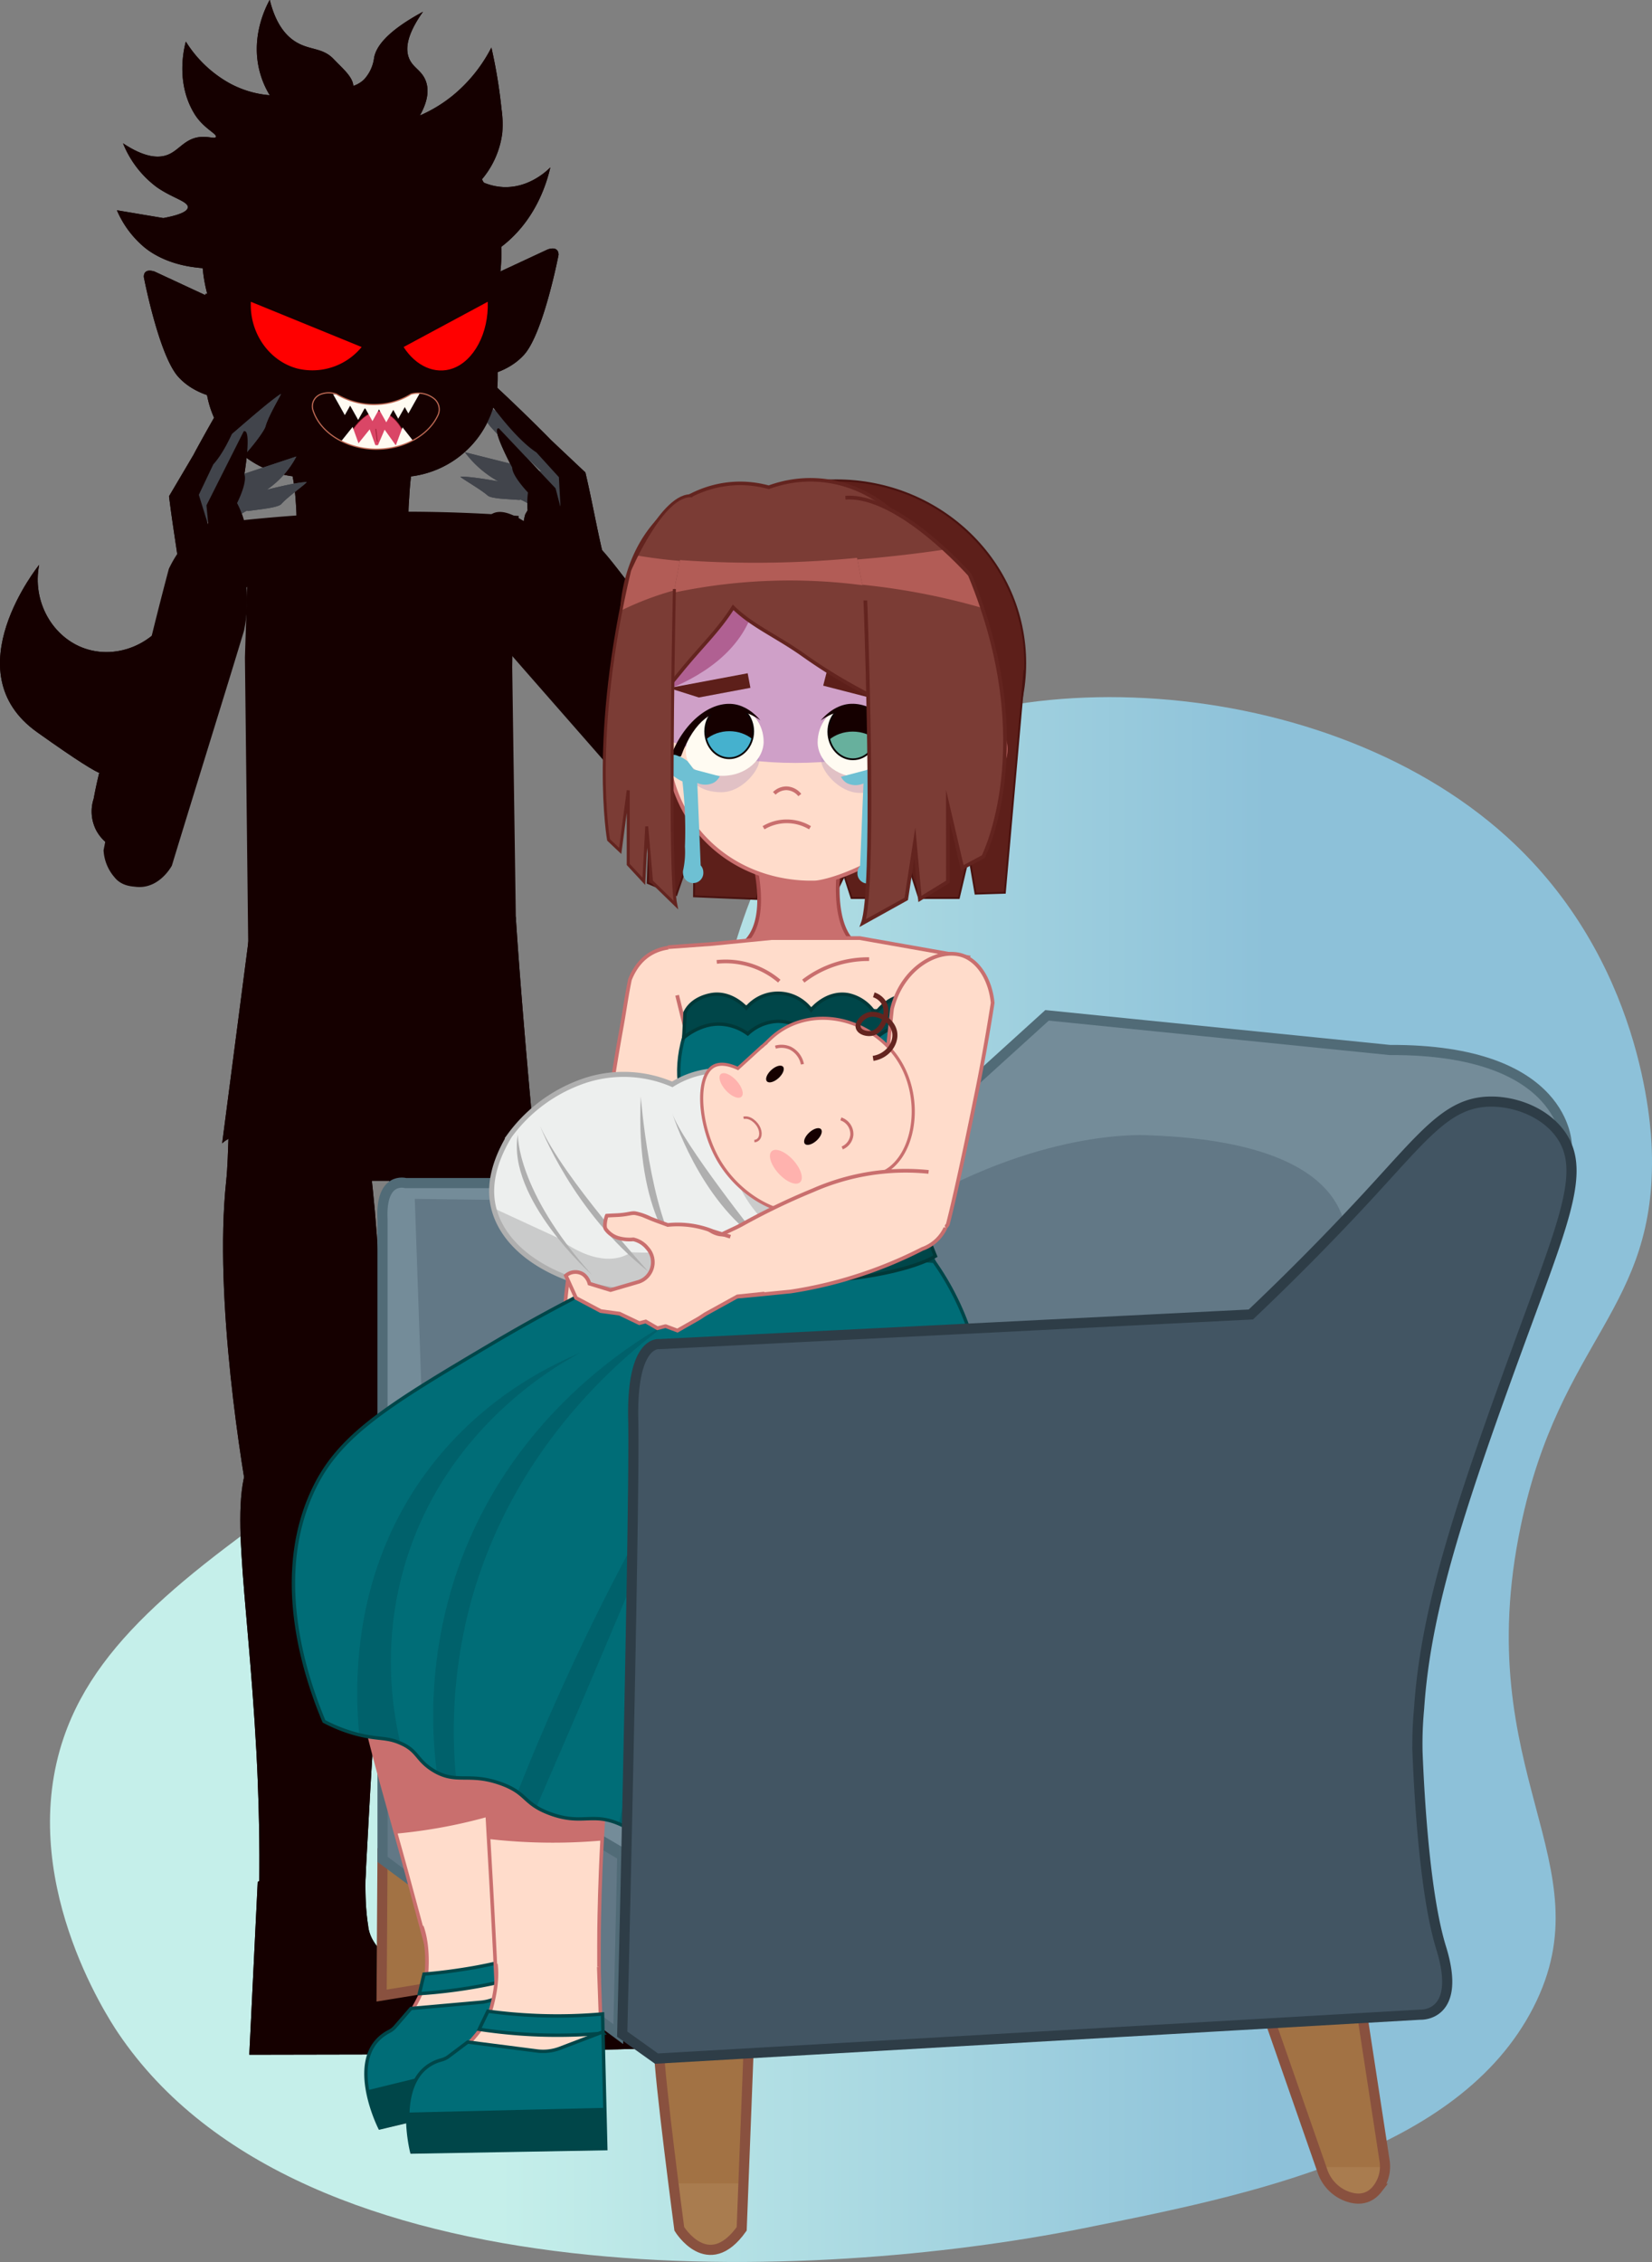 <svg id="Capa_1" data-name="Capa 1" xmlns="http://www.w3.org/2000/svg" xmlns:xlink="http://www.w3.org/1999/xlink" viewBox="0 0 488.92 669.25"><rect x="0" y="0" width="488.92" height="669.25" fill="#808080" stroke="none"/><defs><style>.cls-1,.cls-11,.cls-38,.cls-6,.cls-65,.cls-7,.cls-73,.cls-83{fill:#ffdccb;}.cls-1,.cls-11,.cls-42,.cls-43,.cls-59,.cls-6,.cls-62,.cls-63,.cls-64,.cls-65,.cls-7,.cls-71,.cls-73,.cls-83,.cls-84,.cls-85{stroke:#c96f6e;}.cls-1,.cls-10,.cls-11,.cls-12,.cls-13,.cls-14,.cls-15,.cls-18,.cls-2,.cls-22,.cls-23,.cls-24,.cls-28,.cls-32,.cls-33,.cls-34,.cls-35,.cls-36,.cls-37,.cls-4,.cls-42,.cls-43,.cls-48,.cls-5,.cls-53,.cls-57,.cls-59,.cls-6,.cls-62,.cls-63,.cls-64,.cls-65,.cls-69,.cls-7,.cls-71,.cls-73,.cls-76,.cls-8,.cls-81,.cls-83,.cls-84,.cls-85,.cls-87,.cls-88,.cls-92,.cls-94,.cls-95{stroke-miterlimit:10;}.cls-1,.cls-42{stroke-width:1.15px;}.cls-12,.cls-13,.cls-2,.cls-45{fill:#7b3c35;}.cls-12,.cls-13,.cls-2,.cls-48,.cls-87,.cls-92,.cls-94{stroke:#63241f;}.cls-2,.cls-48{stroke-width:1.05px;}.cls-3{fill:#fffbf2;}.cls-14,.cls-4,.cls-5,.cls-9{fill:#150000;}.cls-4,.cls-5,.cls-53,.cls-57{stroke:#0c0506;}.cls-4,.cls-53{stroke-width:0.53px;}.cls-5,.cls-57{stroke-width:0.54px;}.cls-59,.cls-6{stroke-width:1.09px;}.cls-62,.cls-7{stroke-width:1.06px;}.cls-66,.cls-8{fill:#006d77;}.cls-69,.cls-8{stroke:#004649;}.cls-10,.cls-78{fill:#edefee;}.cls-10,.cls-81{stroke:#afafaf;}.cls-10,.cls-81,.cls-87{stroke-width:1.49px;}.cls-11,.cls-12,.cls-37,.cls-43,.cls-92{stroke-width:1.1px;}.cls-13,.cls-94{stroke-width:0.88px;}.cls-14,.cls-24,.cls-36,.cls-88{stroke:#bf6a55;}.cls-14,.cls-24{stroke-width:0.35px;}.cls-15,.cls-25{fill:#a97c4f;}.cls-15,.cls-28{stroke:#89513f;}.cls-15,.cls-28,.cls-32,.cls-33,.cls-95{stroke-width:3px;}.cls-16{fill:url(#Degradado_sin_nombre_3);}.cls-17{fill:red;}.cls-18,.cls-23,.cls-24,.cls-28,.cls-32,.cls-42,.cls-43,.cls-48,.cls-53,.cls-57,.cls-59,.cls-62,.cls-63,.cls-64,.cls-69,.cls-71,.cls-81,.cls-84,.cls-85,.cls-87,.cls-92,.cls-94{fill:none;}.cls-18{stroke:#fff;stroke-width:0.87px;}.cls-19{fill:#41444b;}.cls-20{clip-path:url(#clip-path);}.cls-21{clip-path:url(#clip-path-3);}.cls-22{fill:#da4666;}.cls-22,.cls-23{stroke:#8a1525;stroke-width:0.18px;}.cls-26{clip-path:url(#clip-path-4);}.cls-27{fill:#9b6637;opacity:0.46;}.cls-29{clip-path:url(#clip-path-5);}.cls-30{clip-path:url(#clip-path-6);}.cls-31{fill:#627886;}.cls-32,.cls-33{stroke:#516b77;}.cls-33{fill:#748c99;}.cls-34,.cls-35,.cls-44{fill:#5d1f1a;}.cls-34,.cls-35{stroke:#491310;}.cls-34{stroke-width:0.58px;}.cls-35{stroke-width:0.57px;}.cls-36{fill:#f69d7a;stroke-width:0.5px;}.cls-37,.cls-40{fill:#c96f6e;}.cls-37{stroke:#a34848;}.cls-39{clip-path:url(#clip-path-7);}.cls-41{fill:#8d4ec4;opacity:0.42;}.cls-46{clip-path:url(#clip-path-8);}.cls-47{fill:#b25c56;}.cls-49{fill:#ad91bc;opacity:0.36;}.cls-50{clip-path:url(#clip-path-9);}.cls-51{clip-path:url(#clip-path-10);}.cls-52{fill:#45b1ce;}.cls-54{clip-path:url(#clip-path-11);}.cls-55{clip-path:url(#clip-path-12);}.cls-56{fill:#67b09d;}.cls-58{clip-path:url(#clip-path-13);}.cls-60{clip-path:url(#clip-path-14);}.cls-61{clip-path:url(#clip-path-15);}.cls-63{stroke-width:0.97px;}.cls-64{stroke-width:1.11px;}.cls-65{stroke-width:1.06px;}.cls-67{clip-path:url(#clip-path-16);}.cls-68,.cls-76{fill:#004649;}.cls-70{clip-path:url(#clip-path-17);}.cls-71{stroke-width:0.99px;}.cls-72{clip-path:url(#clip-path-18);}.cls-73{stroke-width:1.11px;}.cls-74{clip-path:url(#clip-path-19);}.cls-75{fill:#00616b;}.cls-76{stroke:#013838;}.cls-77{clip-path:url(#clip-path-20);}.cls-79{clip-path:url(#clip-path-21);}.cls-80,.cls-82{fill:#afafaf;}.cls-80{opacity:0.57;}.cls-83,.cls-85{stroke-width:0.92px;}.cls-84{stroke-width:0.73px;}.cls-86{fill:#ffb2ae;}.cls-88{fill:#fccc9d;stroke-width:0.81px;}.cls-89{clip-path:url(#clip-path-22);}.cls-90{fill:#6ec0d3;}.cls-91{clip-path:url(#clip-path-23);}.cls-93{clip-path:url(#clip-path-24);}.cls-95{fill:#425563;stroke:#2e3d47;}</style><linearGradient id="Degradado_sin_nombre_3" x1="-5724.17" y1="581.47" x2="-5250.04" y2="581.47" gradientTransform="matrix(-1, 0, 0, 1, -4802.36, 0)" gradientUnits="userSpaceOnUse"><stop offset="0.24" stop-color="#8dc1d9"/><stop offset="0.72" stop-color="#c5efea"/></linearGradient><clipPath id="clip-path" transform="translate(-432.89 -143.72)"><path class="cls-9" d="M602.26,324.74A130.81,130.81,0,0,0,595.09,313a20.23,20.23,0,0,1-3-2.63,19.74,19.74,0,0,1-1.86-2.37,14.19,14.19,0,0,1-1.87-12.14l.69-1.17a24.71,24.71,0,0,1,.09-5.26s-4.69-4.89-4.66-7.38c0,0-6.44-12-3.94-11.6l16.78,17.75,1.45,5.58-.47-8.88-6.66-7.33c-8.88-5.76-21.57-25.28-20.32-26.15s23.3,21,24.46,22.31q5.18,4.9,10.36,9.77c1.87,7.89,3.3,16.11,5.17,24,.36.42,4.43,5.41,8,9.84"/></clipPath><clipPath id="clip-path-3" transform="translate(-432.89 -143.72)"><path class="cls-14" d="M562.58,266.39a4.1,4.1,0,0,0-1.4-4.86,7.66,7.66,0,0,0-6.64-1.21,20.09,20.09,0,0,1-9.1,3,21.57,21.57,0,0,1-13-3,6.67,6.67,0,0,0-4.5,0,3.8,3.8,0,0,0-2.49,4.52c2,6.81,9.76,11.68,18.57,11.78C552.29,276.71,559.84,272.58,562.58,266.39Z"/></clipPath><clipPath id="clip-path-4" transform="translate(-432.89 -143.72)"><path class="cls-15" d="M627.93,749.88c0,8,6,53.26,6,53.26s8.51,14,18.47,0l2.18-56.52Z"/></clipPath><clipPath id="clip-path-5" transform="translate(-432.89 -143.72)"><path class="cls-15" d="M808,739.38l16.28,46.68a12.16,12.16,0,0,0,6.35,7.1c3.07,1.39,7,1.91,9.94-1.88a10.85,10.85,0,0,0,2.08-8.36l-7.48-48.8Z"/></clipPath><clipPath id="clip-path-6" transform="translate(-432.89 -143.72)"><polygon class="cls-15" points="546.1 692 545.83 734.13 563.08 731.32 572.2 692 546.1 692"/></clipPath><clipPath id="clip-path-7" transform="translate(-432.89 -143.72)"><path class="cls-1" d="M630.14,362.87c-.08-.12-6.28-14.31-6.28-22.22,0-25.16,22.11-45.55,49.38-45.55s49.4,20.39,49.4,45.55a42.62,42.62,0,0,1-5.7,21.23c.16,2.48.26,14.07-12.39,26.66s-28.13,16.38-30.7,16.3c-3.58.08-16.74,0-28.39-9.38C630.27,383.25,630.12,365.35,630.14,362.87Z"/></clipPath><clipPath id="clip-path-8" transform="translate(-432.89 -143.72)"><path class="cls-2" d="M649.87,323.41c5.68,5.55,12.75,8.44,20.73,14.09a155.86,155.86,0,0,0,34,18.3c8.38-14.89,9.08-33.78,1.73-48.39-8.86-17.62-28-26.07-45.92-19.53-13.77-3.76-28,1.93-36.39,14.49-9.67,14.58-9.64,35.87.49,51.4,3.17-3.41,6.42-7.13,9.7-11.15C640.38,335,645.38,330.49,649.87,323.41Z"/></clipPath><clipPath id="clip-path-9" transform="translate(-432.89 -143.72)"><path class="cls-3" d="M658.89,363.19c0,5-5,10.06-12.16,10.06s-10.87-2.4-10.87-7.38,5.63-13.1,12.76-13.1S658.89,358.21,658.89,363.19Z"/></clipPath><clipPath id="clip-path-10" transform="translate(-432.89 -143.72)"><ellipse class="cls-4" cx="648.69" cy="360.1" rx="7.1" ry="7.95"/></clipPath><clipPath id="clip-path-11" transform="translate(-432.89 -143.72)"><path class="cls-3" d="M674.88,363.38c0,5.09,5.16,10.3,12.46,10.3s11.12-2.46,11.12-7.55-5.77-13.42-13.07-13.42S674.88,358.28,674.88,363.38Z"/></clipPath><clipPath id="clip-path-12" transform="translate(-432.89 -143.72)"><ellipse class="cls-5" cx="685.32" cy="360.21" rx="7.27" ry="8.14"/></clipPath><clipPath id="clip-path-13" transform="translate(-432.89 -143.72)"><path class="cls-6" d="M633.79,423.91c-5.15-.09-11.26,1.61-14.47,9.65-1,4.74-1.63,9.59-2.55,14.58q-1.23,6.8-2.35,13.9c-1.53,9.8-4.21,27-5.17,36.08.24,1,1,3.22,4.66,5.71,2.74,1.84,6.31,1.57,7.31,1.58a13,13,0,0,0,11.24-5.7c2.89-11,7-26.12,10.55-39.48,1.44-5.39,2.81-10.5,4-15"/></clipPath><clipPath id="clip-path-14" transform="translate(-432.89 -143.72)"><path class="cls-6" d="M618.22,552a132.39,132.39,0,0,1-1.82,14.42,17.38,17.38,0,0,1,.42,3.92,15.81,15.81,0,0,1-.28,3,14.31,14.31,0,0,1-7.67,10.08l-1.45.37a25.92,25.92,0,0,1-4.06,3.75s.11,6.72-1.8,8.51c0,0-3.18,1.94-4.92,0l-.87-13.12,3-5-6.34,6.77-.13,9.82c2.87,10.19-1.84,10.37-3.51,10.16s-2.78-8.48-2.77-10.18c-.34-4.71-.68-9.4-1-14.1,4.45-7,9.52-13.91,14-20.89,0-.55.5-7.31.72-13"/></clipPath><clipPath id="clip-path-15" transform="translate(-432.89 -143.72)"><path class="cls-7" d="M559.09,719.43s22.11,21.26,29.49-7.64c-.7-3-1.86-8.17-3.17-14.55-.92-4.44-2.83-14-4.77-25.87-8-49.17-7.45-75.37-18.13-85-9-8.11-24.39-7.87-30.2,3.6-2.48,4.9-1.83,14.43-.28,21.74,2.72,12.83,6.66,34.25,15.41,65.24,2.84,10,5.81,20.84,5.81,20.84C555.75,707,557.76,714.44,559.09,719.43Z"/></clipPath><clipPath id="clip-path-16" transform="translate(-432.89 -143.72)"><path class="cls-8" d="M593,726.44,601.18,760,545.3,773.27s-10.89-21.5,2.8-28.55a5.83,5.83,0,0,0,1.58-1.18l4.84-5.6,20.6-1.82a14,14,0,0,0,6.42-2.22Z"/></clipPath><clipPath id="clip-path-17" transform="translate(-432.89 -143.72)"><path class="cls-7" d="M579.76,730.76s17,25.5,30.43-1.15c0-3.12-.06-8.38,0-14.89.06-4.54.23-14.24.88-26.3,2.68-49.75,8.86-75.22.48-86.86-7.09-9.86-22.14-12.91-30.27-3-3.47,4.26-4.88,13.7-4.93,21.18-.09,13.11-.83,34.89,1.09,67,.62,10.4,1.21,21.6,1.21,21.6C579.17,717.85,579.53,725.6,579.76,730.76Z"/></clipPath><clipPath id="clip-path-18" transform="translate(-432.89 -143.72)"><path class="cls-8" d="M611.35,744.86l.83,34.56-57.42,1s-6-23.33,8.84-27.28a6,6,0,0,0,1.8-.81l5.92-4.45,20.52,2.64a14,14,0,0,0,6.74-.79Z"/></clipPath><clipPath id="clip-path-19" transform="translate(-432.89 -143.72)"><path class="cls-8" d="M710.09,449.64s-3.09,8-6.13,34l.86,22.3,9.78,24c-4.37,3.72-21.36,17.3-45.63,15.72-19.5-1.27-32.84-11.62-37.72-15.83L641,504.72l1.1-23.25s-16.54-14.65-3-40.26l67.89,2Z"/></clipPath><clipPath id="clip-path-20" transform="translate(-432.89 -143.72)"><path class="cls-8" d="M709.27,516.89a80.71,80.71,0,0,1,14.07,35.46c.84,6.19,1.69,12.47,0,20.1-3.8,17.21-15.57,19-30.55,41.81a161.22,161.22,0,0,0-14.47,29c-6.45,16.8-5.66,22.62-12.06,36.18a107.24,107.24,0,0,1-13.67,21.71c-11.06-.26-18.09-3.48-22.51-6.43-6.9-4.62-6.89-8.25-13.67-11.26-8.28-3.68-11.33.38-20.91-3.22-7.92-3-6.48-6-14.47-8.84-9.55-3.41-13.17.34-20.1-4-4.91-3.09-4.33-5.76-9.65-8-4-1.74-6.19-1-12.06-2.41a45,45,0,0,1-10.45-4c-5.91-14.14-15.66-44-2.41-70,7.84-15.41,22.79-24.36,52.26-41.81a489.67,489.67,0,0,1,58.6-29.58Z"/></clipPath><clipPath id="clip-path-21" transform="translate(-432.89 -143.72)"><path class="cls-10" d="M654,462.18a54.91,54.91,0,0,0,1.52,16.47c3.6,14.21,15.13,19.65,19.82,23.48C670,506.24,660,514,651.22,518.3a122.92,122.92,0,0,1-20.64,8c-30.07.79-50.83-12.06-52.12-28.52-.26-3.34.06-9.48,5.21-18A45.54,45.54,0,0,1,604.37,464a36.57,36.57,0,0,1,27.49.54,27,27,0,0,1,10.07-3.76A22.38,22.38,0,0,1,654,462.18Z"/></clipPath><clipPath id="clip-path-22" transform="translate(-432.89 -143.72)"><path class="cls-11" d="M649.05,509.62l-5.3-1.67a28.15,28.15,0,0,0-13.24-1.81c-.51-.21-3.42-1.22-5.17-1.95a18.44,18.44,0,0,0-4.34-1.51c-1.11-.2-2,.28-4.52.49-1.33.11-1.6.07-4,.22-.29.58-.91,3.24-.3,4a7,7,0,0,0,3.57,2.56,12.14,12.14,0,0,0,4.59.45,7.37,7.37,0,0,1,4.18,2.65,6.13,6.13,0,0,1-2.56,9.9l-8.39,2.45-6.23-1.91a5,5,0,0,0-1.86-2.76,4.25,4.25,0,0,0-5.12.4l3,6.6,7.33,3.89,5.53.75,5.88,2.81,1.9-.49,3.45,2,2.33-.6.14,0,3.47,1.29,6-3.42.56-.33,1-.66.67-.44,9.52-5.26,8-.84"/></clipPath><clipPath id="clip-path-23" transform="translate(-432.89 -143.72)"><path class="cls-12" d="M689,321.38s0,.86.09,2.42c.48,13.89,2.69,83.4-.83,93l12.84-7.13,2.54-16.57,1.51,16.57,8.28-5.08V382.2l4.26,18.3,6.21-3.33s16.88-33.17-4-83.41c0,0-21.1-23.95-36.81-22.79"/></clipPath><clipPath id="clip-path-24" transform="translate(-432.89 -143.72)"><path class="cls-13" d="M632.48,318s0,.84-.05,2.37c-.27,13.6-1.51,81.69.46,91.1l-7.18-7-1.42-16.23-.85,16.23-4.62-5V377.55l-2.38,17.92L613,392.21s-5.48-30.5,6.22-79.71c0,0,9.85-23.19,18.63-22.06"/></clipPath></defs><path class="cls-16" d="M878.93,391.38c-56.22-51-161.24-54.07-203.41-13.75C632.91,418.37,650.31,507.41,606.89,532c-2.55,1.44-12.58,6.79-27.22,15.54,0,0-23.08,13.78-42.64,27.37-44.42,30.86-74.64,51.86-85.25,82.79-14.17,41.29,12.72,82.51,16.05,87.46,54.6,81.1,208.21,73.23,284.77,58,50.13-10,112-22.31,134.13-65.59,21.83-42.75-19.09-68.9-3.8-142.19,11.68-56,40.43-63.91,38.82-111.62C921.52,477,919.07,427.79,878.93,391.38Z" transform="translate(-432.89 -143.72)"/><path class="cls-9" d="M611.47,397.9" transform="translate(-432.89 -143.72)"/><path class="cls-9" d="M592.35,571.39c3.66,4.14,5.26,15.66,5.47,23,.37,12.92-1,33.55-2.23,65.27-.41,10.26-.78,21.31-.78,21.31-.3,9.32-.51,17-.63,22.06,0,0-16.93,25.43-31.24-.62,0-3.08-.11-8.26-.33-14.68-.16-4.47-.54-14-1.47-25.9-3.82-49-10.9-77.12-2.55-88.75" transform="translate(-432.89 -143.72)"/><path class="cls-9" d="M583.37,611.88c-6,4.7-13.16,5.08-20.9-6.37-1.58-2.33-3.75-9.55-4.41-12.51-3.25-14.41-12.7-65.17-9.91-99.54,1.49-18.28-3.71-39.33,19.88-44.61,18.38-4.12,20.68,26.87,20.68,26.87s9.9,49.26,5.65,109.94C593.78,593.92,589,607.46,583.37,611.88Z" transform="translate(-432.89 -143.72)"/><path class="cls-9" d="M594.37,695.63s-10.21-8.77-32,4.68l-1.26,51.15,93.5-2.45S624,730,610,725.63a44.39,44.39,0,0,1-8.92-4.49c-3.54-2.82-5.23-5.9-5.56-8.77C595.48,712.37,594.15,706.64,594.37,695.63Z" transform="translate(-432.89 -143.72)"/><path class="cls-9" d="M505.13,330.25c-1.73,5.69-2.57,8.46-4.69,15.35-5.26,17.08-12.4,40.13-16.69,54.24-.56,1-4.25,7.07-10.81,6.24-.87-.12-4.07-.14-6.19-2.84a13.27,13.27,0,0,1-3.21-7.95c2.27-11.75,7.35-34,10.24-46.59q2.1-9.17,4.27-17.92,2.38-9.63,4.81-18.76c3.46-7.32,8.64-12.08,13.16-11.4C502.7,301.61,508.28,314.49,505.13,330.25Z" transform="translate(-432.89 -143.72)"/><path class="cls-9" d="M577.37,329.62c3.93,4.54,5.85,6.75,10.65,12.23,11.9,13.59,28,31.92,37.76,43.17,1,.65,7.11,4.68,13.69.91.87-.51,4.22-2,5.44-5.49,1.65-4.73.87-7.6.41-8.92-6.77-10-20.39-28.44-28.14-38.95q-5.62-7.63-11.17-14.84-6.1-7.92-12.06-15.36c-13.83-11.46-15.6-6.15-18.07-4.67C569.23,301.68,568.18,316.3,577.37,329.62Z" transform="translate(-432.89 -143.72)"/><path class="cls-9" d="M498.64,482l8.17-62.79c26.6-15.81,78.73-4.16,78.73-4.16,1.8,27.87,5.4,65.72,5.4,65.72-12.52-5.06-29.9,6.15-36.07,10.6a8.75,8.75,0,0,1-5.21,1.7l-9.36,0a13.82,13.82,0,0,1-7.36-2.18C525.19,485.92,505.89,474.93,498.64,482Z" transform="translate(-432.89 -143.72)"/><path class="cls-9" d="M520.36,291.26c.43,5.8.65,9.41-1.62,11.57-1.7,1.6-5.33,2.92-5.29,3h0c2.33.54,17.4,0,23.82.47a140.05,140.05,0,0,0,23.21-1.61c.52-.11-3.35-1.64-3.78-2-3.75-2.92-2.88-8.37-2.69-12a98.12,98.12,0,0,1,1.41-12.07,46,46,0,0,0-5.15.42c-1.15,0-4.31.31-12.69.1l-19.35.07A61.54,61.54,0,0,1,520.36,291.26Z" transform="translate(-432.89 -143.72)"/><path class="cls-9" d="M492.43,299.11l13.67,16.43-.72,22.67,1,87.62,79.33.28L584.48,341l.54-28.9,1.4-15.73A454.43,454.43,0,0,0,492.43,299.11Z" transform="translate(-432.89 -143.72)"/><path class="cls-9" d="M484.38,238.29c0-6.38,7.45-6,9.41-4.06,1.55,1.5,1.74,4.78,0,7.63a3.5,3.5,0,0,0-4.12.5c-1,1.27-.65,4,1.64,5.28" transform="translate(-432.89 -143.72)"/><path class="cls-9" d="M579.74,230.67h.44v24.92a29.18,29.18,0,0,1-29,29.29H523.21a29.66,29.66,0,0,1-29.54-29.78V230.67h.56a45.31,45.31,0,0,1-1.31-16.15A44.27,44.27,0,0,1,581.27,219,45.3,45.3,0,0,1,579.74,230.67Z" transform="translate(-432.89 -143.72)"/><path class="cls-9" d="M478.66,224.07l20.11,9.35s7.12,10.51,6.29,17.47a20.66,20.66,0,0,1-4.64,11s-9-.32-14.75-6.66-10.21-29.53-10.21-29.53S475.15,222.92,478.66,224.07Z" transform="translate(-432.89 -143.72)"/><path class="cls-9" d="M587.22,237.12c0-6.38-7.45-6-9.41-4.05-1.55,1.5-1.74,4.77,0,7.62a3.52,3.52,0,0,1,4.12.5c1,1.27.65,4-1.63,5.29" transform="translate(-432.89 -143.72)"/><path class="cls-9" d="M595,217.51l-20.11,9.36s-7.12,10.51-6.3,17.47a20.65,20.65,0,0,0,4.65,11s9-.31,14.74-6.65,10.21-29.53,10.21-29.53S598.45,216.37,595,217.51Z" transform="translate(-432.89 -143.72)"/><path class="cls-9" d="M467.49,205.93a29.3,29.3,0,0,0,8.18,11c1.46,1.19,5.93,4.55,14,5.76,11.25,1.69,43,1.26,85.4-2.17a35.27,35.27,0,0,0,8.24-5.47c8.48-7.52,11.41-17.3,12.45-21.79-1.3,1.29-6.56,6.16-14,5.8a17,17,0,0,1-6.69-1.77,26.32,26.32,0,0,0,6.47-14.23,31.34,31.34,0,0,0-.22-7.05,152.37,152.37,0,0,0-3-18.23,44.72,44.72,0,0,1-10.9,13.76,41.46,41.46,0,0,1-10.26,6.35c1.47-2.63,3-6.36,1.86-9.88s-4-4.14-5.14-7.23c-.93-2.46-.8-6.55,4.2-13.58-10.79,5.83-13.87,10.36-14.47,13.58a11.53,11.53,0,0,1-3,6.48,8.45,8.45,0,0,1-3.15,1.88c-.17-2.72-3.2-5.19-5.83-7.95-3.43-3.59-7.39-2.46-11.71-5.41-2.44-1.66-5.44-4.94-7.2-12.11-1.33,2.44-5.38,10.61-3.19,20.34a26.17,26.17,0,0,0,3.19,7.88,29.48,29.48,0,0,1-6.19-1.16,30.65,30.65,0,0,1-5.48-2.26,35.67,35.67,0,0,1-13.16-12.45c-.56,2.08-3,12.08,2.41,21.16,2.68,4.54,6.91,6.1,6.48,7.06-.29.64-2-.2-4.49,0-4.53.36-6.28,3.78-9.51,5.17-2.51,1.09-6.61,1.27-13.48-3.29a30.14,30.14,0,0,0,9.94,12.94c4.62,3.26,9.35,4.23,9.24,6-.06.91-1.39,2.08-7.25,3.18" transform="translate(-432.89 -143.72)"/><path class="cls-17" d="M539.92,246.39l-11.36-4.64L507.13,233c-.42,9.29,5.43,17.49,13.66,19.73A18.85,18.85,0,0,0,539.92,246.39Z" transform="translate(-432.89 -143.72)"/><path class="cls-17" d="M552.34,246.39l8.63-4.64L577.24,233c.32,9.29-4.12,17.49-10.37,19.73C561.7,254.58,556,252.09,552.34,246.39Z" transform="translate(-432.89 -143.72)"/><path class="cls-18" d="M529.81,266.82s12.31,5.46,28.37,0" transform="translate(-432.89 -143.72)"/><path class="cls-9" d="M542.12,572.37c3.56,4.22,4.88,15.78,4.92,23.15.06,12.93-1.75,33.52-3.8,65.2C542.58,671,542,682,542,682c-.53,9.3-.92,17-1.17,22,0,0-17.53,25-31.21-1.38,0-3.08.09-8.26,0-14.68-.05-4.47-.21-14-.85-25.94-2.64-49.08-9-77.36-.42-88.78" transform="translate(-432.89 -143.72)"/><path class="cls-9" d="M532.18,612.63c-6.09,4.55-13.28,4.75-20.74-6.88-1.53-2.38-3.52-9.64-4.12-12.62-2.9-14.48-11.13-65.46-7.51-99.75,1.92-18.24-2.77-39.41,20.94-44.11,18.48-3.67,20,27.37,20,27.37s8.71,49.48,3,110C543,594.92,537.91,608.34,532.18,612.63Z" transform="translate(-432.89 -143.72)"/><path class="cls-9" d="M541.16,696.62s-10-9-32,3.89l-2.49,51.12,93.54-.18S570,731.67,556,727a44.82,44.82,0,0,1-8.82-4.71c-3.47-2.9-5.08-6-5.34-8.9C541.87,713.38,540.67,707.62,541.16,696.62Z" transform="translate(-432.89 -143.72)"/><path class="cls-9" d="M611.47,397.9" transform="translate(-432.89 -143.72)"/><path class="cls-9" d="M592.35,571.39c3.66,4.14,5.26,15.66,5.47,23,.37,12.92-1,33.55-2.23,65.27-.41,10.26-.78,21.31-.78,21.31-.3,9.32-.51,17-.63,22.06,0,0-16.93,25.43-31.24-.62,0-3.08-.11-8.26-.33-14.68-.16-4.47-.54-14-1.47-25.9-3.82-49-10.9-77.12-2.55-88.75" transform="translate(-432.89 -143.72)"/><path class="cls-9" d="M583.37,611.88c-6,4.7-13.16,5.08-20.9-6.37-1.58-2.33-3.75-9.55-4.41-12.51-3.25-14.41-12.7-65.17-9.91-99.54,1.49-18.28-3.71-39.33,19.88-44.61,18.38-4.12,20.68,26.87,20.68,26.87s9.9,49.26,5.65,109.94C593.78,593.92,589,607.46,583.37,611.88Z" transform="translate(-432.89 -143.72)"/><path class="cls-9" d="M594.37,695.63s-10.21-8.77-32,4.68l-1.26,51.15,93.5-2.45S624,730,610,725.63a44.39,44.39,0,0,1-8.92-4.49c-3.54-2.82-5.23-5.9-5.56-8.77C595.48,712.37,594.15,706.64,594.37,695.63Z" transform="translate(-432.89 -143.72)"/><path class="cls-9" d="M498.64,482l8.17-62.79c26.6-15.81,78.73-4.16,78.73-4.16,1.8,27.87,5.4,65.72,5.4,65.72-12.52-5.06-29.9,6.15-36.07,10.6a8.75,8.75,0,0,1-5.21,1.7l-9.36,0a13.82,13.82,0,0,1-7.36-2.18C525.19,485.92,505.89,474.93,498.64,482Z" transform="translate(-432.89 -143.72)"/><path class="cls-9" d="M646.13,378.22a9.51,9.51,0,0,0,3.81-5.16,11.88,11.88,0,0,0-1.11-8.72A148.52,148.52,0,0,0,637.22,341a152.06,152.06,0,0,0-8.71-12.71c-14-16.78-19.53-27.33-24.71-25.79-2.16.65-6.1,3.64-6.75,5.67-.07,5.84,1.78,9,6.16,18.5,5.48,11.94,9.47,19.33,11.88,24.52a80.69,80.69,0,0,0,8.81,14.91,82.76,82.76,0,0,0,12.43,13.3C637.5,379.73,642.27,380.81,646.13,378.22Z" transform="translate(-432.89 -143.72)"/><path class="cls-19" d="M594.62,296l6.57-4.25-1.83-13.36c-5.45-2.77-22.83-15.66-28.28-18.42-.1.15,4.62,5.78,6,8.62.92,1.92,9.46,10,11.48,10.35l4.6,4.28-22.69-5.71a31,31,0,0,0,9.81,8.58l6.42,1.28c-.74-.19-13.47-2.79-17.55-2.62-.09.28,6.07,3.77,8.07,5.58.76.69,3.88.94,4.84,1l4.7.32S585.8,290.41,594.62,296Z" transform="translate(-432.89 -143.72)"/><path class="cls-9" d="M602.26,324.74A130.81,130.81,0,0,0,595.09,313a20.23,20.23,0,0,1-3-2.63,19.74,19.74,0,0,1-1.86-2.37,14.19,14.19,0,0,1-1.87-12.14l.69-1.17a24.71,24.71,0,0,1,.09-5.26s-4.69-4.89-4.66-7.38c0,0-6.44-12-3.94-11.6l16.78,17.75,1.45,5.58-.47-8.88-6.66-7.33c-8.88-5.76-21.57-25.28-20.32-26.15s23.3,21,24.46,22.31q5.18,4.9,10.36,9.77c1.87,7.89,3.3,16.11,5.17,24,.36.42,4.43,5.41,8,9.84" transform="translate(-432.89 -143.72)"/><g class="cls-20"><path class="cls-9" d="M604.2,326.41l-6.9-8.06" transform="translate(-432.89 -143.72)"/></g><path class="cls-9" d="M646.13,378.22a9.51,9.51,0,0,0,3.81-5.16,11.88,11.88,0,0,0-1.11-8.72A148.52,148.52,0,0,0,637.22,341a152.06,152.06,0,0,0-8.71-12.71c-14-16.78-19.53-27.33-24.71-25.79-2.16.65-6.1,3.64-6.75,5.67-.07,5.84,1.78,9,6.16,18.5,5.48,11.94,9.47,19.33,11.88,24.52a80.69,80.69,0,0,0,8.81,14.91,82.76,82.76,0,0,0,12.43,13.3C637.5,379.73,642.27,380.81,646.13,378.22Z" transform="translate(-432.89 -143.72)"/><path class="cls-9" d="M645.53,301.25s30.64,26.57,12.27,45.85-14.27,12.31-14.27,12.31l-32.17-44c9.32,12.48,24.65,14.93,31.85,8.5C648.36,319.3,649.36,310.12,645.53,301.25Z" transform="translate(-432.89 -143.72)"/><path class="cls-19" d="M594.62,296l6.57-4.25-1.83-13.36c-5.45-2.77-22.83-15.66-28.28-18.42-.1.15,4.62,5.78,6,8.62.92,1.92,9.46,10,11.48,10.35l4.6,4.28-22.69-5.71a31,31,0,0,0,9.81,8.58l6.42,1.28c-.74-.19-13.47-2.79-17.55-2.62-.09.28,6.07,3.77,8.07,5.58.76.69,3.88.94,4.84,1l4.7.32S585.8,290.41,594.62,296Z" transform="translate(-432.89 -143.72)"/><path class="cls-9" d="M602.26,324.74A130.81,130.81,0,0,0,595.09,313a20.23,20.23,0,0,1-3-2.63,19.74,19.74,0,0,1-1.86-2.37,14.19,14.19,0,0,1-1.87-12.14l.69-1.17a24.71,24.71,0,0,1,.09-5.26s-4.69-4.89-4.66-7.38c0,0-6.44-12-3.94-11.6l16.78,17.75,1.45,5.58-.47-8.88-6.66-7.33c-8.88-5.76-21.57-25.28-20.32-26.15s23.3,21,24.46,22.31q5.18,4.9,10.36,9.77c1.87,7.89,3.3,16.11,5.17,24,.36.42,4.43,5.41,8,9.84" transform="translate(-432.89 -143.72)"/><g class="cls-20"><path class="cls-9" d="M604.2,326.41l-6.9-8.06" transform="translate(-432.89 -143.72)"/></g><path class="cls-9" d="M520.36,291.26c.43,5.8.65,9.41-1.62,11.57-1.7,1.6-5.33,2.92-5.29,3h0c2.33.54,17.4,0,23.82.47a140.05,140.05,0,0,0,23.21-1.61c.52-.11-3.35-1.64-3.78-2-3.75-2.92-2.88-8.37-2.69-12a98.12,98.12,0,0,1,1.41-12.07,46,46,0,0,0-5.15.42c-1.15,0-4.31.31-12.69.1l-19.35.07A61.54,61.54,0,0,1,520.36,291.26Z" transform="translate(-432.89 -143.72)"/><path class="cls-9" d="M484.38,238.29c0-6.38,7.45-6,9.41-4.06,1.55,1.5,1.74,4.78,0,7.63a3.5,3.5,0,0,0-4.12.5c-1,1.27-.65,4,1.64,5.28" transform="translate(-432.89 -143.72)"/><path class="cls-9" d="M579.74,230.67h.44v24.92a29.18,29.18,0,0,1-29,29.29H523.21a29.66,29.66,0,0,1-29.54-29.78V230.67h.56a45.31,45.31,0,0,1-1.31-16.15A44.27,44.27,0,0,1,581.27,219,45.3,45.3,0,0,1,579.74,230.67Z" transform="translate(-432.89 -143.72)"/><path class="cls-9" d="M478.66,224.07l20.11,9.35s7.12,10.51,6.29,17.47a20.66,20.66,0,0,1-4.64,11s-9-.32-14.75-6.66-10.21-29.53-10.21-29.53S475.15,222.92,478.66,224.07Z" transform="translate(-432.89 -143.72)"/><path class="cls-9" d="M587.22,237.12c0-6.38-7.45-6-9.41-4.05-1.55,1.5-1.74,4.77,0,7.62a3.52,3.52,0,0,1,4.12.5c1,1.27.65,4-1.63,5.29" transform="translate(-432.89 -143.72)"/><path class="cls-9" d="M595,217.51l-20.11,9.36s-7.12,10.51-6.3,17.47a20.65,20.65,0,0,0,4.65,11s9-.31,14.74-6.65,10.21-29.53,10.21-29.53S598.45,216.37,595,217.51Z" transform="translate(-432.89 -143.72)"/><path class="cls-9" d="M467.49,205.93a29.3,29.3,0,0,0,8.18,11c1.46,1.19,5.93,4.55,14,5.76,11.25,1.69,43,1.26,85.4-2.17a35.27,35.27,0,0,0,8.24-5.47c8.48-7.52,11.41-17.3,12.45-21.79-1.3,1.29-6.56,6.16-14,5.8a17,17,0,0,1-6.69-1.77,26.32,26.32,0,0,0,6.47-14.23,31.34,31.34,0,0,0-.22-7.05,152.37,152.37,0,0,0-3-18.23,44.72,44.72,0,0,1-10.9,13.76,41.46,41.46,0,0,1-10.26,6.35c1.47-2.63,3-6.36,1.86-9.88s-4-4.14-5.14-7.23c-.93-2.46-.8-6.55,4.2-13.58-10.79,5.83-13.87,10.36-14.47,13.58a11.53,11.53,0,0,1-3,6.48,8.45,8.45,0,0,1-3.15,1.88c-.17-2.72-3.2-5.19-5.83-7.95-3.43-3.59-7.39-2.46-11.71-5.41-2.44-1.66-5.44-4.94-7.2-12.11-1.33,2.44-5.38,10.61-3.19,20.34a26.17,26.17,0,0,0,3.19,7.88,29.48,29.48,0,0,1-6.19-1.16,30.65,30.65,0,0,1-5.48-2.26,35.67,35.67,0,0,1-13.16-12.45c-.56,2.08-3,12.08,2.41,21.16,2.68,4.54,6.91,6.1,6.48,7.06-.29.64-2-.2-4.49,0-4.53.36-6.28,3.78-9.51,5.17-2.51,1.09-6.61,1.27-13.48-3.29a30.14,30.14,0,0,0,9.94,12.94c4.62,3.26,9.35,4.23,9.24,6-.06.91-1.39,2.08-7.25,3.18" transform="translate(-432.89 -143.72)"/><path class="cls-17" d="M539.92,246.39l-11.36-4.64L507.13,233c-.42,9.29,5.43,17.49,13.66,19.73A18.85,18.85,0,0,0,539.92,246.39Z" transform="translate(-432.89 -143.72)"/><path class="cls-17" d="M552.34,246.39l8.63-4.64L577.24,233c.32,9.29-4.12,17.49-10.37,19.73C561.7,254.58,556,252.09,552.34,246.39Z" transform="translate(-432.89 -143.72)"/><path class="cls-9" d="M542.12,572.37c3.56,4.22,4.88,15.78,4.92,23.15.06,12.93-1.75,33.52-3.8,65.2C542.58,671,542,682,542,682c-.53,9.3-.92,17-1.17,22,0,0-17.53,25-31.21-1.38,0-3.08.09-8.26,0-14.68-.05-4.47-.21-14-.85-25.94-2.64-49.08-9-77.36-.42-88.78" transform="translate(-432.89 -143.72)"/><path class="cls-9" d="M532.18,612.63c-6.09,4.55-13.28,4.75-20.74-6.88-1.53-2.38-3.52-9.64-4.12-12.62-2.9-14.48-11.13-65.46-7.51-99.75,1.92-18.24-2.77-39.41,20.94-44.11,18.48-3.67,20,27.37,20,27.37s8.71,49.48,3,110C543,594.92,537.91,608.34,532.18,612.63Z" transform="translate(-432.89 -143.72)"/><path class="cls-9" d="M562.58,266.39a4.1,4.1,0,0,0-1.4-4.86,7.66,7.66,0,0,0-6.64-1.21,20.09,20.09,0,0,1-9.1,3,21.57,21.57,0,0,1-13-3,6.67,6.67,0,0,0-4.5,0,3.8,3.8,0,0,0-2.49,4.52c2,6.81,9.76,11.68,18.57,11.78C552.29,276.71,559.84,272.58,562.58,266.39Z" transform="translate(-432.89 -143.72)"/><g class="cls-21"><path class="cls-22" d="M535.81,275c0,3.83,5.3,4.21,9,4.21s8-1.23,8-5.05-4.33-8.81-8-8.81S535.81,271.19,535.81,275Z" transform="translate(-432.89 -143.72)"/><ellipse class="cls-3" cx="111.69" cy="132.57" rx="10.39" ry="0.86"/><line class="cls-23" x1="111.22" y1="126.89" x2="111.69" y2="130.71"/><ellipse class="cls-3" cx="111.26" cy="116.95" rx="11.01" ry="4.1"/><polygon class="cls-3" points="120.86 122.34 122.59 119.26 124.33 116.18 120.86 116.18 117.39 116.18 119.12 119.26 120.86 122.34"/><polygon class="cls-3" points="102.05 122.82 103.79 119.73 105.52 116.65 102.05 116.65 98.58 116.65 100.32 119.73 102.05 122.82"/><polygon class="cls-3" points="106 124.24 107.74 121.16 109.47 118.08 106 118.08 102.53 118.08 104.27 121.16 106 124.24"/><polygon class="cls-3" points="110.23 124.59 111.96 121.51 113.7 118.43 110.23 118.43 106.76 118.43 108.49 121.51 110.23 124.59"/><polygon class="cls-3" points="114.32 124.95 116.05 121.87 117.79 118.79 114.32 118.79 110.85 118.79 112.58 121.87 114.32 124.95"/><polygon class="cls-3" points="117.86 123.88 119.6 120.8 121.33 117.72 117.86 117.72 114.39 117.72 116.13 120.8 117.86 123.88"/><polygon class="cls-3" points="119.13 126.43 117.92 129.69 116.7 132.96 120.14 132.53 123.57 132.1 121.35 129.26 119.13 126.43"/><polygon class="cls-3" points="113.83 127.12 112.45 130.34 111.08 133.55 114.53 133.26 117.98 132.96 115.91 130.04 113.83 127.12"/><polygon class="cls-3" points="109.41 127.03 107.15 129.84 104.89 132.65 108.32 133.12 111.75 133.58 110.58 130.3 109.41 127.03"/><polygon class="cls-3" points="104.36 126.31 102.11 129.13 99.85 131.94 103.28 132.4 106.71 132.87 105.54 129.59 104.36 126.31"/></g><path class="cls-24" d="M562.58,266.39a4.1,4.1,0,0,0-1.4-4.86,7.66,7.66,0,0,0-6.64-1.21,20.09,20.09,0,0,1-9.1,3,21.57,21.57,0,0,1-13-3,6.67,6.67,0,0,0-4.5,0,3.8,3.8,0,0,0-2.49,4.52c2,6.81,9.76,11.68,18.57,11.78C552.29,276.71,559.84,272.58,562.58,266.39Z" transform="translate(-432.89 -143.72)"/><path class="cls-9" d="M541.16,696.62s-10-9-32,3.89l-2.49,51.12,93.54-.18S570,731.67,556,727a44.82,44.82,0,0,1-8.82-4.71c-3.47-2.9-5.08-6-5.34-8.9C541.87,713.38,540.67,707.62,541.16,696.62Z" transform="translate(-432.89 -143.72)"/><path class="cls-9" d="M466.61,394.52a12.31,12.31,0,0,1-5.26-5.17,12.16,12.16,0,0,1-.74-9.31,136.13,136.13,0,0,1,7.34-25.5,133,133,0,0,1,6.57-14.08c11.41-18.78,15-30.34,20.93-29.09,2.47.53,7.38,3.4,8.54,5.5,1.38,6.17.08,9.61-2.53,20-3.26,13-5.92,21.14-7.37,26.81a72.25,72.25,0,0,1-16.64,31.39C476.24,395.49,471.34,397,466.61,394.52Z" transform="translate(-432.89 -143.72)"/><path class="cls-9" d="M444.47,310.84s-25.64,31.67-.63,49.48,18.7,11,18.7,11l22.52-50.07c-3.77,11.79-16.28,18-27,14.36C448.45,332.34,442.35,321.71,444.47,310.84Z" transform="translate(-432.89 -143.72)"/><path class="cls-19" d="M498.6,300.09l-8-4-1-14.27c5.27-3.32,21.15-18.23,26.42-21.55.14.15-3.71,6.45-4.54,9.56-.56,2.1-8,11.27-10.09,11.79l-4,4.86,23.21-7.7a27.23,27.23,0,0,1-8.68,9.79l-6.64,1.83c.76-.26,13.91-3.95,18.35-4.06.16.29-5.71,4.43-7.46,6.49-.67.79-4,1.28-5,1.42l-5,.68S506.88,293.55,498.6,300.09Z" transform="translate(-432.89 -143.72)"/><path class="cls-9" d="M502.48,331.37a117.64,117.64,0,0,1,3.17-13.58,17.31,17.31,0,0,0,2.15-3.37,16.37,16.37,0,0,0,1.07-2.83c1.87-6.87-1.79-11.41-2.58-12.73l-1.17-1a25.91,25.91,0,0,0-2.07-5.3s3.12-6.05,2.16-8.57c0,0,2.31-13.64-.19-12.66L494,293.22l.56,6-2.83-9.1,4.28-9c7.23-7.92,13.3-30.66,11.65-31.24s-16.71,26.78-17.46,28.33q-3.63,6.16-7.28,12.32c1,8.42,2.56,17.07,3.55,25.5-.23.51-2.65,6.51-4.81,11.84" transform="translate(-432.89 -143.72)"/><path class="cls-9" d="M466.61,394.52a12.31,12.31,0,0,1-5.26-5.17,12.16,12.16,0,0,1-.74-9.31,136.13,136.13,0,0,1,7.34-25.5,133,133,0,0,1,6.57-14.08c11.41-18.78,15-30.34,20.93-29.09,2.47.53,7.38,3.4,8.54,5.5,1.38,6.17.08,9.61-2.53,20-3.26,13-5.92,21.14-7.37,26.81a72.25,72.25,0,0,1-16.64,31.39C476.24,395.49,471.34,397,466.61,394.52Z" transform="translate(-432.89 -143.72)"/><path class="cls-9" d="M444.47,310.84s-25.64,31.67-.63,49.48,18.7,11,18.7,11l22.52-50.07c-3.77,11.79-16.28,18-27,14.36C448.45,332.34,442.35,321.71,444.47,310.84Z" transform="translate(-432.89 -143.72)"/><path class="cls-19" d="M498.6,300.09l-8-4-1-14.27c5.27-3.32,21.15-18.23,26.42-21.55.14.15-3.71,6.45-4.54,9.56-.56,2.1-8,11.27-10.09,11.79l-4,4.86,23.21-7.7a27.23,27.23,0,0,1-8.68,9.79l-6.64,1.83c.76-.26,13.91-3.95,18.35-4.06.16.29-5.71,4.43-7.46,6.49-.67.79-4,1.28-5,1.42l-5,.68S506.88,293.55,498.6,300.09Z" transform="translate(-432.89 -143.72)"/><path class="cls-9" d="M502.48,331.37a117.64,117.64,0,0,1,3.17-13.58,17.31,17.31,0,0,0,2.15-3.37,16.37,16.37,0,0,0,1.07-2.83c1.87-6.87-1.79-11.41-2.58-12.73l-1.17-1a25.91,25.91,0,0,0-2.07-5.3s3.12-6.05,2.16-8.57c0,0,2.31-13.64-.19-12.66L494,293.22l.56,6-2.83-9.1,4.28-9c7.23-7.92,13.3-30.66,11.65-31.24s-16.71,26.78-17.46,28.33q-3.63,6.16-7.28,12.32c1,8.42,2.56,17.07,3.55,25.5-.23.51-2.65,6.51-4.81,11.84" transform="translate(-432.89 -143.72)"/><path class="cls-25" d="M627.93,749.88c0,8,6,53.26,6,53.26s8.51,14,18.47,0l2.18-56.52Z" transform="translate(-432.89 -143.72)"/><g class="cls-26"><rect class="cls-27" x="171.04" y="575.92" width="80.94" height="70.07"/></g><path class="cls-28" d="M627.93,749.88c0,8,6,53.26,6,53.26s8.51,14,18.47,0l2.18-56.52Z" transform="translate(-432.89 -143.72)"/><path class="cls-25" d="M808,739.38l16.28,46.68a12.16,12.16,0,0,0,6.35,7.1c3.07,1.39,7,1.91,9.94-1.88a10.85,10.85,0,0,0,2.08-8.36l-7.48-48.8Z" transform="translate(-432.89 -143.72)"/><g class="cls-29"><rect class="cls-27" x="348.62" y="551.76" width="82.75" height="89.39"/></g><path class="cls-28" d="M808,739.38l16.28,46.68a12.16,12.16,0,0,0,6.35,7.1c3.07,1.39,7,1.91,9.94-1.88a10.85,10.85,0,0,0,2.08-8.36l-7.48-48.8Z" transform="translate(-432.89 -143.72)"/><polygon class="cls-25" points="113.21 548.29 112.94 590.41 130.19 587.6 139.31 548.29 113.21 548.29"/><g class="cls-30"><rect class="cls-27" x="99.76" y="525.18" width="48.93" height="74.29"/></g><polygon class="cls-28" points="113.21 548.29 112.94 590.41 130.19 587.6 139.31 548.29 113.21 548.29"/><polygon class="cls-31" points="182.98 601.82 113.21 550.1 113.21 506.67 184.17 549.03 182.98 601.82"/><polygon class="cls-32" points="182.98 601.82 113.21 550.1 113.21 506.67 184.17 549.03 182.98 601.82"/><path class="cls-33" d="M896.6,482.58s.15-28.46-52.39-28.21L742.77,444.12l-54.7,49.63H552.94s-7.52-2.17-6.84,10.87V650.39l102.48,60,172.09-80.79L879,534.33Z" transform="translate(-432.89 -143.72)"/><path class="cls-31" d="M830.45,517.3s13-35.14-57.24-37.68c0,0-30.07-2.54-69.92,20.65l-147.64-1.85,3.45,98.94L650,579.25l170.64-33.69Z" transform="translate(-432.89 -143.72)"/><ellipse class="cls-34" cx="247.53" cy="196.22" rx="55.88" ry="54.09"/><polyline class="cls-35" points="303.21 198.25 297.38 264.12 288.72 264.39 286.76 252.95 283.75 265.68 272.02 265.68 269.23 257.06 267.24 265.68 252.03 265.68 249.86 258.99 245.56 267.73 230.35 265.96 228.03 252.95 223.91 265.96 205.4 265.18 205.54 249.21 200.16 264.78 191.71 261.24 193.85 192.19"/><path class="cls-1" d="M709.78,378.64A22.63,22.63,0,0,1,711.54,364a20.65,20.65,0,0,1,7.94-8.53,12.11,12.11,0,0,1,8.06,3.27,9.34,9.34,0,0,1,2.31,3.22c2.24,5.38-2,11.45-2.4,12a14.59,14.59,0,0,1-17.67,4.74Z" transform="translate(-432.89 -143.72)"/><path class="cls-36" d="M719.78,373.47a.43.43,0,0,1-.2-.77,3.14,3.14,0,0,0,1.3-3.27,3,3,0,0,0-3.17-1.73c-.55-2.95.57-5.66,2.27-6.44,2.15-1,8.29,1,6.39,6.42,0,0-1.21,5-5.78,5.83Z" transform="translate(-432.89 -143.72)"/><path class="cls-37" d="M681.24,400.05c-.27,2-2.62,21,7.52,24.37a.15.15,0,0,1,0,.28c-2.34.56-12.15,2.88-18.6,3.34-4.87.34-14.88-1.66-19.4-2.64a.6.6,0,0,1-.09-1.12c3.46-1.47,9.35-6.58,5.8-24.21a.15.15,0,0,1,.13-.18h24.51A.13.13,0,0,1,681.24,400.05Z" transform="translate(-432.89 -143.72)"/><path class="cls-38" d="M630.14,362.87c-.08-.12-6.28-14.31-6.28-22.22,0-25.16,22.11-45.55,49.38-45.55s49.4,20.39,49.4,45.55a42.62,42.62,0,0,1-5.7,21.23c.16,2.48.26,14.07-12.39,26.66s-28.13,16.38-30.7,16.3c-3.58.08-16.74,0-28.39-9.38C630.27,383.25,630.12,365.35,630.14,362.87Z" transform="translate(-432.89 -143.72)"/><g class="cls-39"><path class="cls-40" d="M732.63,291.66H605.69l.51,62.11s42.84-3.66,50-30.91c5.89.41,49.79,42.86,72.36,54.09Z" transform="translate(-432.89 -143.72)"/><path class="cls-40" d="M692.79,407.05,730,409.69V343.4H699.94a186.88,186.88,0,0,1,2.95,36C702.71,390.82,694.35,398.38,692.79,407.05Z" transform="translate(-432.89 -143.72)"/><ellipse class="cls-41" cx="235.38" cy="182.3" rx="70.76" ry="43.42"/></g><path class="cls-42" d="M630.14,362.87c-.08-.12-6.28-14.31-6.28-22.22,0-25.16,22.11-45.55,49.38-45.55s49.4,20.39,49.4,45.55a42.62,42.62,0,0,1-5.7,21.23c.16,2.48.26,14.07-12.39,26.66s-28.13,16.38-30.7,16.3c-3.58.08-16.74,0-28.39-9.38C630.27,383.25,630.12,365.35,630.14,362.87Z" transform="translate(-432.89 -143.72)"/><path class="cls-43" d="M669.6,378.94a5.29,5.29,0,0,0-3.92-2,5.13,5.13,0,0,0-3.63,1.5" transform="translate(-432.89 -143.72)"/><polygon class="cls-44" points="243.63 202.86 244.72 198.62 267.67 204.53 258.66 206.73 243.63 202.86"/><polygon class="cls-44" points="222.09 203.5 221.28 199.19 197.99 203.56 206.83 206.36 222.09 203.5"/><path class="cls-43" d="M672.62,388.62a13.37,13.37,0,0,0-13.75,0" transform="translate(-432.89 -143.72)"/><path class="cls-45" d="M649.87,323.41c5.68,5.55,12.75,8.44,20.73,14.09a155.86,155.86,0,0,0,34,18.3c8.38-14.89,9.08-33.78,1.73-48.39-8.86-17.62-28-26.07-45.92-19.53-13.77-3.76-28,1.93-36.39,14.49-9.67,14.58-9.64,35.87.49,51.4,3.17-3.41,6.42-7.13,9.7-11.15C640.38,335,645.38,330.49,649.87,323.41Z" transform="translate(-432.89 -143.72)"/><g class="cls-46"><path class="cls-47" d="M720.52,324.48l-3.75-20.14a311.86,311.86,0,0,1-50.11,5.71,313.25,313.25,0,0,1-65.84-4.81l-1.07,24.35a165.41,165.41,0,0,1,120.77-5.11Z" transform="translate(-432.89 -143.72)"/></g><path class="cls-48" d="M649.87,323.41c5.68,5.55,12.75,8.44,20.73,14.09a155.86,155.86,0,0,0,34,18.3c8.38-14.89,9.08-33.78,1.73-48.39-8.86-17.62-28-26.07-45.92-19.53-13.77-3.76-28,1.93-36.39,14.49-9.67,14.58-9.64,35.87.49,51.4,3.17-3.41,6.42-7.13,9.7-11.15C640.38,335,645.38,330.49,649.87,323.41Z" transform="translate(-432.89 -143.72)"/><path class="cls-49" d="M636.81,372c0,2.94,3.48,6.11,9.57,6.11s11.24-6.53,11.24-9.47-3.69-2-9.78-2S636.81,369.09,636.81,372Z" transform="translate(-432.89 -143.72)"/><path class="cls-3" d="M658.89,363.19c0,5-5,10.06-12.16,10.06s-10.87-2.4-10.87-7.38,5.63-13.1,12.76-13.1S658.89,358.21,658.89,363.19Z" transform="translate(-432.89 -143.72)"/><g class="cls-50"><ellipse class="cls-9" cx="215.81" cy="216.38" rx="7.1" ry="7.95"/><g class="cls-51"><ellipse class="cls-52" cx="215.86" cy="224.43" rx="9.66" ry="8.1"/></g><ellipse class="cls-53" cx="215.81" cy="216.38" rx="7.1" ry="7.95"/></g><path class="cls-9" d="M657.94,356.83s-15.26-11.84-23.5,10.64l-3.41,1c3.91-11.16,12.27-17.56,19.32-16.38C651.71,352.32,654.77,353.13,657.94,356.83Z" transform="translate(-432.89 -143.72)"/><path class="cls-49" d="M697.21,372.06c0,3-3.56,6.26-9.8,6.26s-11.5-6.68-11.5-9.69,3.77-2,10-2S697.21,369.05,697.21,372.06Z" transform="translate(-432.89 -143.72)"/><path class="cls-3" d="M674.88,363.38c0,5.09,5.16,10.3,12.46,10.3s11.12-2.46,11.12-7.55-5.77-13.42-13.07-13.42S674.88,358.28,674.88,363.38Z" transform="translate(-432.89 -143.72)"/><g class="cls-54"><ellipse class="cls-9" cx="252.43" cy="216.5" rx="7.27" ry="8.14"/><g class="cls-55"><ellipse class="cls-56" cx="252.37" cy="224.74" rx="9.89" ry="8.29"/></g><ellipse class="cls-57" cx="252.43" cy="216.5" rx="7.27" ry="8.14"/></g><path class="cls-9" d="M675.76,356.9s15.48-12,23.84,10.79l3.46,1c-4-11.32-12.45-17.81-19.6-16.61C682.07,352.33,679,353.14,675.76,356.9Z" transform="translate(-432.89 -143.72)"/><path class="cls-38" d="M633.79,423.91c-5.15-.09-11.26,1.61-14.47,9.65-1,4.74-1.63,9.59-2.55,14.58q-1.23,6.8-2.35,13.9c-1.53,9.8-4.21,27-5.17,36.08.24,1,1,3.22,4.66,5.71,2.74,1.84,6.31,1.57,7.31,1.58a13,13,0,0,0,11.24-5.7c2.89-11,7-26.12,10.55-39.48,1.44-5.39,2.81-10.5,4-15" transform="translate(-432.89 -143.72)"/><g class="cls-58"><path class="cls-40" d="M654.3,448.3l-1.36-.72c-8-4.25-17.72,1.21-18,10.08L633,515.08l21.31-6.86Z" transform="translate(-432.89 -143.72)"/></g><path class="cls-59" d="M633.79,423.91c-5.15-.09-11.26,1.61-14.47,9.65-1,4.74-1.63,9.59-2.55,14.58q-1.23,6.8-2.35,13.9c-1.53,9.8-4.21,27-5.17,36.08.24,1,1,3.22,4.66,5.71,2.74,1.84,6.31,1.57,7.31,1.58a13,13,0,0,0,11.24-5.7c2.89-11,7-26.12,10.55-39.48,1.44-5.39,2.81-10.5,4-15" transform="translate(-432.89 -143.72)"/><path class="cls-6" d="M615.5,484.08a12,12,0,0,0-5.91,7.41,126,126,0,0,0-7.65,25.1A122.72,122.72,0,0,0,600,531.74c-.17,21.56-.92,26,5.19,28,2.54.83,5.82.07,8-1.09,5.43-2.83,5.38-9.26,7.58-14.13,5.51-12.19,8.18-16.69,10-22.18a66.35,66.35,0,0,0,3.59-16.9,64.85,64.85,0,0,0-1.1-17.89" transform="translate(-432.89 -143.72)"/><path class="cls-40" d="M605.44,577.84l-8.61-1.07L588.55,588l7.59,16.84a5.95,5.95,0,0,0,2.76-9.75l-1.61-6.68,9.86,12.51s5.72-.16,3-6.31l-4.42-5.12c.48.62,5.14,6.57,7.14,5.51.33-.18,1.19-.87.83-4.42l-4.88-4.35S608.71,587.75,605.44,577.84Z" transform="translate(-432.89 -143.72)"/><path class="cls-38" d="M618.22,552a132.39,132.39,0,0,1-1.82,14.42,17.38,17.38,0,0,1,.42,3.92,15.81,15.81,0,0,1-.28,3,14.31,14.31,0,0,1-7.67,10.08l-1.45.37a25.92,25.92,0,0,1-4.06,3.75s.11,6.72-1.8,8.51c0,0-3.18,1.94-4.92,0l-.87-13.12,3-5-6.34,6.77-.13,9.82c2.87,10.19-1.84,10.37-3.51,10.16s-2.78-8.48-2.77-10.18c-.34-4.71-.68-9.4-1-14.1,4.45-7,9.52-13.91,14-20.89,0-.55.5-7.31.72-13" transform="translate(-432.89 -143.72)"/><g class="cls-60"><path class="cls-38" d="M619.14,550.49,618.67,561" transform="translate(-432.89 -143.72)"/><path class="cls-40" d="M617.51,550.49,617,561a1.64,1.64,0,1,0,3.27,0l.48-10.52a1.65,1.65,0,0,0-1.64-1.64,1.67,1.67,0,0,0-1.63,1.64Z" transform="translate(-432.89 -143.72)"/><path class="cls-38" d="M618.93,549.22a72.55,72.55,0,0,1,.42,16.53" transform="translate(-432.89 -143.72)"/><path class="cls-40" d="M617.35,549.66a72.17,72.17,0,0,1,.36,16.09,1.65,1.65,0,0,0,1.64,1.64,1.67,1.67,0,0,0,1.64-1.64,75.77,75.77,0,0,0-.48-17,1.65,1.65,0,0,0-2-1.15,1.69,1.69,0,0,0-1.15,2Z" transform="translate(-432.89 -143.72)"/></g><path class="cls-59" d="M618.22,552a132.39,132.39,0,0,1-1.82,14.42,17.38,17.38,0,0,1,.42,3.92,15.81,15.81,0,0,1-.28,3,14.31,14.31,0,0,1-7.67,10.08l-1.45.37a25.92,25.92,0,0,1-4.06,3.75s.11,6.72-1.8,8.51c0,0-3.18,1.94-4.92,0l-.87-13.12,3-5-6.34,6.77-.13,9.82c2.87,10.19-1.84,10.37-3.51,10.16s-2.78-8.48-2.77-10.18c-.34-4.71-.68-9.4-1-14.1,4.45-7,9.52-13.91,14-20.89,0-.55.5-7.31.72-13" transform="translate(-432.89 -143.72)"/><path class="cls-38" d="M559.09,719.43s22.11,21.26,29.49-7.64c-.7-3-1.86-8.17-3.17-14.55-.92-4.44-2.83-14-4.77-25.87-8-49.17-7.45-75.37-18.13-85-9-8.11-24.39-7.87-30.2,3.6-2.48,4.9-1.83,14.43-.28,21.74,2.72,12.83,6.66,34.25,15.41,65.24,2.84,10,5.81,20.84,5.81,20.84C555.75,707,557.76,714.44,559.09,719.43Z" transform="translate(-432.89 -143.72)"/><g class="cls-61"><path class="cls-40" d="M535.27,686.87a153.62,153.62,0,0,0,72.27-17.66l-24-98.23-72.26,17.66Z" transform="translate(-432.89 -143.72)"/></g><path class="cls-62" d="M559.09,719.43s22.11,21.26,29.49-7.64c-.7-3-1.86-8.17-3.17-14.55-.92-4.44-2.83-14-4.77-25.87-8-49.17-7.45-75.37-18.13-85-9-8.11-24.39-7.87-30.2,3.6-2.48,4.9-1.83,14.43-.28,21.74,2.72,12.83,6.66,34.25,15.41,65.24,2.84,10,5.81,20.84,5.81,20.84C555.75,707,557.76,714.44,559.09,719.43Z" transform="translate(-432.89 -143.72)"/><path class="cls-38" d="M531.68,587.39c-2.64,6.89-.81,13.33,12.46,16.14,2.71.57,10.24,0,13.26-.48,14.71-2.17,66-11.56,97.82-26,16.95-7.67,19.49-21.23,17.17-29.11-2.81-9.51-12.68-12.7-12.68-12.7s-49.93,8.48-106.42,33.36C545.61,572,534.17,580.91,531.68,587.39Z" transform="translate(-432.89 -143.72)"/><path class="cls-63" d="M531.68,587.39c-2.64,6.89-.81,13.33,12.46,16.14,2.71.57,10.24,0,13.26-.48,14.71-2.17,66-11.56,97.82-26,16.95-7.67,19.49-21.23,17.17-29.11-2.81-9.51-12.68-12.7-12.68-12.7s-49.93,8.48-106.42,33.36C545.61,572,534.17,580.91,531.68,587.39Z" transform="translate(-432.89 -143.72)"/><path class="cls-38" d="M637.22,511.51" transform="translate(-432.89 -143.72)"/><path class="cls-38" d="M633.29,438.18l2.34,9.5a1.48,1.48,0,0,1,0,1.15c-1,4-.14,6.63-1,9.66,0,0,0,2.42,0,2.41l69.15-1.61,15.58-32.37-32-5.65-.18,0h-26L643.62,423h0l-13,.94" transform="translate(-432.89 -143.72)"/><path class="cls-64" d="M637.22,511.51" transform="translate(-432.89 -143.72)"/><path class="cls-64" d="M633.29,438.18l2.34,9.5a1.48,1.48,0,0,1,0,1.15c-1,4-.14,6.63-1,9.66,0,0,0,2.42,0,2.41l69.15-1.61,15.58-32.37-32-5.65-.18,0h-26L643.62,423h0l-13,.94" transform="translate(-432.89 -143.72)"/><path class="cls-65" d="M587.65,708,601,760l-55.28,13.08s-9.76-19.63,2.59-27.18a15.44,15.44,0,0,0,4.29-4c2.69-3.6,5.73-9.55,6.31-12.42,0,0,1.31-8.89-1.18-15.82" transform="translate(-432.89 -143.72)"/><path class="cls-8" d="M558.38,727.78c4.54-.37,9.44-1,14.62-1.9a156.23,156.23,0,0,0,18.72-4.57l1.35,5.53A155.27,155.27,0,0,1,557,733.56Z" transform="translate(-432.89 -143.72)"/><path class="cls-66" d="M593,726.44,601.18,760,545.3,773.27s-10.89-21.5,2.8-28.55a5.83,5.83,0,0,0,1.58-1.18l4.84-5.6,20.6-1.82a14,14,0,0,0,6.42-2.22Z" transform="translate(-432.89 -143.72)"/><g class="cls-67"><rect class="cls-68" x="526.11" y="756.51" width="78.91" height="17.18" transform="translate(863.76 1230.29) rotate(166.26)"/></g><path class="cls-69" d="M593,726.44,601.18,760,545.3,773.27s-10.89-21.5,2.8-28.55a5.83,5.83,0,0,0,1.58-1.18l4.84-5.6,20.6-1.82a14,14,0,0,0,6.42-2.22Z" transform="translate(-432.89 -143.72)"/><path class="cls-38" d="M579.76,730.76s17,25.5,30.43-1.15c0-3.12-.06-8.38,0-14.89.06-4.54.23-14.24.88-26.3,2.68-49.75,8.86-75.22.48-86.86-7.09-9.86-22.14-12.91-30.27-3-3.47,4.26-4.88,13.7-4.93,21.18-.09,13.11-.83,34.89,1.09,67,.62,10.4,1.21,21.6,1.21,21.6C579.17,717.85,579.53,725.6,579.76,730.76Z" transform="translate(-432.89 -143.72)"/><g class="cls-70"><path class="cls-40" d="M563.26,685.54a166.72,166.72,0,0,0,74.37-1.79L635.4,591,561,592.76Z" transform="translate(-432.89 -143.72)"/></g><path class="cls-62" d="M579.76,730.76s17,25.5,30.43-1.15c0-3.12-.06-8.38,0-14.89.06-4.54.23-14.24.88-26.3,2.68-49.75,8.86-75.22.48-86.86-7.09-9.86-22.14-12.91-30.27-3-3.47,4.26-4.88,13.7-4.93,21.18-.09,13.11-.83,34.89,1.09,67,.62,10.4,1.21,21.6,1.21,21.6C579.17,717.85,579.53,725.6,579.76,730.76Z" transform="translate(-432.89 -143.72)"/><path class="cls-38" d="M573.51,600.11c-3,6.94-1.33,13.43,12.42,16.24,2.81.57,10.7-.05,13.87-.5,15.44-2.21,69.27-11.73,103.06-26.3,18-7.76,21.11-21.41,19-29.35-2.59-9.58-12.78-12.78-12.78-12.78S691,531.6,596.74,581.15C588.92,585.26,576.34,593.57,573.51,600.11Z" transform="translate(-432.89 -143.72)"/><path class="cls-71" d="M573.51,600.11c-3,6.94-1.33,13.43,12.42,16.24,2.81.57,10.7-.05,13.87-.5,15.44-2.21,69.27-11.73,103.06-26.3,18-7.76,21.11-21.41,19-29.35-2.59-9.58-12.78-12.78-12.78-12.78S691,531.6,596.74,581.15C588.92,585.26,576.34,593.57,573.51,600.11Z" transform="translate(-432.89 -143.72)"/><path class="cls-65" d="M610.1,725.66,612,779.32l-56.8.94s-5.34-21.26,8.35-26a15.44,15.44,0,0,0,5.05-3c3.4-3,7.64-8.1,8.82-10.79,0,0,3.18-8.4,2.23-15.7" transform="translate(-432.89 -143.72)"/><path class="cls-8" d="M577.28,738.76c4.51.61,9.42,1.07,14.68,1.28a152.55,152.55,0,0,0,19.26-.47l.14,5.7a153.9,153.9,0,0,1-36.66-1.16Z" transform="translate(-432.89 -143.72)"/><path class="cls-66" d="M611.35,744.86l.83,34.56-57.42,1s-6-23.33,8.84-27.28a6,6,0,0,0,1.8-.81l5.92-4.45,20.52,2.64a14,14,0,0,0,6.74-.79Z" transform="translate(-432.89 -143.72)"/><g class="cls-72"><rect class="cls-68" x="536.85" y="768.16" width="78.91" height="17.18" transform="translate(738.22 1395.72) rotate(178.62)"/></g><path class="cls-69" d="M611.35,744.86l.83,34.56-57.42,1s-6-23.33,8.84-27.28a6,6,0,0,0,1.8-.81l5.92-4.45,20.52,2.64a14,14,0,0,0,6.74-.79Z" transform="translate(-432.89 -143.72)"/><path class="cls-73" d="M634.16,524c-1.91,1.25-5.71,16.24-8.75,24.59-.1.28-1.15,4.59-1.2,4.88-1.19,6.91-1.14,10.88,0,11.39,10.38,4.61,11.19,4.61,20.84,13.45,2.12,2,10.8,10.54,13.67,10.45l16.88.81c.48,0,6-4.51,6.43-4.83,3.59-3,27.19-18,41.36-20.7,2-4.88.19-12-2.3-17.6-2.72-6.14-6.11-13.62-8.64-18.79a2.21,2.21,0,0,0-2.19-1.26c-6.32.55-18.51,5.23-35.34,5.74-19.31.58-40.76-8.13-40.76-8.13" transform="translate(-432.89 -143.72)"/><path class="cls-66" d="M710.09,449.64s-3.09,8-6.13,34l.86,22.3,9.78,24c-4.37,3.72-21.36,17.3-45.63,15.72-19.5-1.27-32.84-11.62-37.72-15.83L641,504.72l1.1-23.25s-16.54-14.65-3-40.26l67.89,2Z" transform="translate(-432.89 -143.72)"/><g class="cls-74"><path class="cls-75" d="M670,482.48s-15.41-26.41-39.77-18.61l9.19,18.27Z" transform="translate(-432.89 -143.72)"/><path class="cls-75" d="M703.41,483l-31.23.34s15.73-26.41,40.61-18.61" transform="translate(-432.89 -143.72)"/></g><path class="cls-69" d="M710.09,449.64s-3.09,8-6.13,34l.86,22.3,9.78,24c-4.37,3.72-21.36,17.3-45.63,15.72-19.5-1.27-32.84-11.62-37.72-15.83L641,504.72l1.1-23.25s-16.54-14.65-3-40.26l67.89,2Z" transform="translate(-432.89 -143.72)"/><path class="cls-76" d="M709.37,452.06c-1-1-.28-5-6-5.35a16,16,0,0,0-11.94,4.86,13.42,13.42,0,0,0-9.83-4.86,13,13,0,0,0-8.64,3.4,13.8,13.8,0,0,0-9.83-4.23,13.63,13.63,0,0,0-8.93,3.72,14.87,14.87,0,0,0-8.26-2.89c-5.34-.16-9.61,3.11-10.69,4l.38-7.43c.06-.12.15-.3.27-.51,2.42-4.25,7.75-4.82,8.26-4.87,5.33-.48,9,3.44,9.62,4.07a12.2,12.2,0,0,1,19.18.54c.3-.38,4.59-5.56,10.9-4.5a12.36,12.36,0,0,1,8.07,5.69c.28-.41,4.17-5.93,9.95-5.39.28,0,6.2-.15,8.25,4.07.19.39.73,2.17.81,2.41Z" transform="translate(-432.89 -143.72)"/><path class="cls-11" d="M663.52,434a24.49,24.49,0,0,0-18.5-5.69" transform="translate(-432.89 -143.72)"/><path class="cls-11" d="M670.63,434a31.5,31.5,0,0,1,19.49-6.51" transform="translate(-432.89 -143.72)"/><path class="cls-66" d="M709.27,516.89a80.71,80.71,0,0,1,14.07,35.46c.84,6.19,1.69,12.47,0,20.1-3.8,17.21-15.57,19-30.55,41.81a161.22,161.22,0,0,0-14.47,29c-6.45,16.8-5.66,22.62-12.06,36.18a107.24,107.24,0,0,1-13.67,21.71c-11.06-.26-18.09-3.48-22.51-6.43-6.9-4.62-6.89-8.25-13.67-11.26-8.28-3.68-11.33.38-20.91-3.22-7.92-3-6.48-6-14.47-8.84-9.55-3.41-13.17.34-20.1-4-4.91-3.09-4.33-5.76-9.65-8-4-1.74-6.19-1-12.06-2.41a45,45,0,0,1-10.45-4c-5.91-14.14-15.66-44-2.41-70,7.84-15.41,22.79-24.36,52.26-41.81a489.67,489.67,0,0,1,58.6-29.58Z" transform="translate(-432.89 -143.72)"/><g class="cls-77"><path class="cls-75" d="M542,673.73c-1.81-7.35-12.51-53.93,16.87-94.14,15.54-21.25,35.4-31.32,45.87-35.68-6.31,3.32-40.37,22-52.26,63.52-9.15,31.88.17,58.5,3.61,67.13Z" transform="translate(-432.89 -143.72)"/><path class="cls-75" d="M562.94,673.36a132.8,132.8,0,0,1,5.63-65.93c16.1-45.38,52.44-67,62.68-72.67-12.16,8.74-46.83,36.11-59.47,84.73a145.84,145.84,0,0,0-3.21,56.28Z" transform="translate(-432.89 -143.72)"/><path class="cls-75" d="M583.11,681.64c5.1-13.33,10.86-27.19,17.4-41.45a695.14,695.14,0,0,1,36.4-68.94Q622.83,605.56,608,640.39q-9.66,22.65-19.39,44.9Z" transform="translate(-432.89 -143.72)"/><path class="cls-75" d="M613.8,695s11.94-81.42,59.34-125.51a274.7,274.7,0,0,0-49.8,127.33Z" transform="translate(-432.89 -143.72)"/></g><path class="cls-69" d="M709.27,516.89a80.71,80.71,0,0,1,14.07,35.46c.84,6.19,1.69,12.47,0,20.1-3.8,17.21-15.57,19-30.55,41.81a161.22,161.22,0,0,0-14.47,29c-6.45,16.8-5.66,22.62-12.06,36.18a107.24,107.24,0,0,1-13.67,21.71c-11.06-.26-18.09-3.48-22.51-6.43-6.9-4.62-6.89-8.25-13.67-11.26-8.28-3.68-11.33.38-20.91-3.22-7.92-3-6.48-6-14.47-8.84-9.55-3.41-13.17.34-20.1-4-4.91-3.09-4.33-5.76-9.65-8-4-1.74-6.19-1-12.06-2.41a45,45,0,0,1-10.45-4c-5.91-14.14-15.66-44-2.41-70,7.84-15.41,22.79-24.36,52.26-41.81a489.67,489.67,0,0,1,58.6-29.58Z" transform="translate(-432.89 -143.72)"/><path class="cls-76" d="M705.48,504.79c-7,3.1-20.22,4.73-34,5.22-19.21.68-23.33-1-31-4.81l-4.21,10.57c6.4,3.89,15.28,8.11,36,7.25,16.72-.69,31.13-3.89,37.47-7.66Z" transform="translate(-432.89 -143.72)"/><path class="cls-38" d="M696.88,442.2c-.5,4.67-.74,6.95-1.31,12.62-1.41,14.05-3.27,33-4.49,44.62a12.89,12.89,0,0,0,8.5,9.38c.93.33,4.19,1.84,7.41,1,4.35-1.1,5.81-2.94,6.4-3.84,2.34-9,6-26.46,8-36.39q1.5-7.2,2.75-14.15,1.38-7.65,2.53-15c-.62-6.6-4-12.28-8.85-14C710.66,424,699.9,430,696.88,442.2Z" transform="translate(-432.89 -143.72)"/><path class="cls-43" d="M696.88,442.2c-.5,4.67-.74,6.95-1.31,12.62-1.41,14.05-3.27,33-4.49,44.62a12.89,12.89,0,0,0,8.5,9.38c.93.33,4.19,1.84,7.41,1,4.35-1.1,5.81-2.94,6.4-3.84,2.34-9,6-26.46,8-36.39q1.5-7.2,2.75-14.15,1.38-7.65,2.53-15c-.62-6.6-4-12.28-8.85-14C710.66,424,699.9,430,696.88,442.2Z" transform="translate(-432.89 -143.72)"/><path class="cls-78" d="M654,462.18a54.91,54.91,0,0,0,1.52,16.47c3.6,14.21,15.13,19.65,19.82,23.48C670,506.24,660,514,651.22,518.3a122.92,122.92,0,0,1-20.64,8c-30.07.79-50.83-12.06-52.12-28.52-.26-3.34.06-9.48,5.21-18A45.54,45.54,0,0,1,604.37,464a36.57,36.57,0,0,1,27.49.54,27,27,0,0,1,10.07-3.76A22.38,22.38,0,0,1,654,462.18Z" transform="translate(-432.89 -143.72)"/><g class="cls-79"><path class="cls-80" d="M657,454.37S632,489.3,668.52,512.61,657,454.37,657,454.37Z" transform="translate(-432.89 -143.72)"/><path class="cls-80" d="M597.87,509.86s12.35,10.49,21.87,4.34h0s23.64,1.89,33.55-8.68h0s19.23,6.54,26.59-11-1.73,34.63-1.73,34.63l-59.76,22.25L569.17,513.2,575.05,497l2.84,3.68,20,9.22" transform="translate(-432.89 -143.72)"/></g><path class="cls-81" d="M654,462.18a54.91,54.91,0,0,0,1.52,16.47c3.6,14.21,15.13,19.65,19.82,23.48C670,506.24,660,514,651.22,518.3a122.92,122.92,0,0,1-20.64,8c-30.07.79-50.83-12.06-52.12-28.52-.26-3.34.06-9.48,5.21-18A45.54,45.54,0,0,1,604.37,464a36.57,36.57,0,0,1,27.49.54,27,27,0,0,1,10.07-3.76A22.38,22.38,0,0,1,654,462.18Z" transform="translate(-432.89 -143.72)"/><path class="cls-82" d="M631.83,473s8,25.88,26.2,38C658,511,634.46,481.42,631.83,473Z" transform="translate(-432.89 -143.72)"/><path class="cls-82" d="M622.54,468.16s2.58,34.36,11.93,47.57C634.47,515.73,620.77,503.72,622.54,468.16Z" transform="translate(-432.89 -143.72)"/><path class="cls-82" d="M592.76,476.92s9.64,25.36,32,43C624.78,519.91,599.66,492.37,592.76,476.92Z" transform="translate(-432.89 -143.72)"/><path class="cls-82" d="M586.15,479.4s-.53,16.46,21.87,41.44C608,520.84,582.82,498.3,586.15,479.4Z" transform="translate(-432.89 -143.72)"/><path class="cls-83" d="M690.11,507.28c-4,1.7-9.3-.26-11.83-5.06a27,27,0,0,1-7.95.76c-10.8-.59-20.1-7.84-24.89-16.21-5.71-10-6.73-24.56-1.38-27.58,2-1.11,4.58-.57,7.21.63l6.94-6.33c.08.1,1.24-1.18,1.32-1.08-.79.72.66-.73,1.69-1.67,9.67-8.82,25.38-7.34,35.1,3.3s8.5,28.64.08,35.25a14.74,14.74,0,0,1-7.11,2.88,8,8,0,0,1,.82,15.11Z" transform="translate(-432.89 -143.72)"/><path class="cls-84" d="M656.15,481.32c1.63-.12,2.2-1.9,1.51-3.66-.77-2-3-3.69-4.7-3.21" transform="translate(-432.89 -143.72)"/><path class="cls-85" d="M681.75,474.76A4.73,4.73,0,0,1,685,479.5a4.66,4.66,0,0,1-2.85,3.85" transform="translate(-432.89 -143.72)"/><path class="cls-85" d="M662.38,453.53a6.47,6.47,0,0,1,4.42.31,6.79,6.79,0,0,1,3.57,4.75" transform="translate(-432.89 -143.72)"/><ellipse class="cls-86" cx="665.47" cy="488.94" rx="2.93" ry="6.22" transform="translate(-588.56 432.58) rotate(-42.38)"/><ellipse class="cls-86" cx="649.27" cy="464.89" rx="2.13" ry="4.53" transform="translate(-576.59 415.37) rotate(-42.38)"/><path class="cls-86" d="M686.05,495.92a4.82,4.82,0,0,1-3.3,6.24,3.55,3.55,0,1,0,3.3-6.24Z" transform="translate(-432.89 -143.72)"/><path class="cls-87" d="M691.29,456.85c4.34-.69,7-4.53,6.36-7.85-.68-3.52-5-5.9-7.83-5-1.66.55-3.33,2.37-2.91,3.77s2.58,2,4.16,1.63c3.08-.77,5.22-6.08,3.3-9.19a5.57,5.57,0,0,0-2.87-2.16" transform="translate(-432.89 -143.72)"/><path class="cls-11" d="M712.69,507a11.83,11.83,0,0,1-6.82,6.22,128.9,128.9,0,0,1-24.2,9.44,125.71,125.71,0,0,1-14.83,3.17c-21.35,2.07-25.67,3.17-28.18-2.41-1-2.32-.58-5.48.38-7.68,2.33-5.37,8.66-7.16,13.29-9.66a196,196,0,0,1,21.13-10.18A68.66,68.66,0,0,1,689.89,491a67.76,67.76,0,0,1,17.82-.56" transform="translate(-432.89 -143.72)"/><line class="cls-88" x1="193.75" y1="386.21" x2="182.19" y2="388.62"/><line class="cls-88" x1="194.44" y1="389.62" x2="191.2" y2="390.98"/><path class="cls-38" d="M649.05,509.62l-5.3-1.67a28.15,28.15,0,0,0-13.24-1.81c-.51-.21-3.42-1.22-5.17-1.95a18.44,18.44,0,0,0-4.34-1.51c-1.11-.2-2,.28-4.52.49-1.33.11-1.6.07-4,.22-.29.58-.91,3.24-.3,4a7,7,0,0,0,3.57,2.56,12.14,12.14,0,0,0,4.59.45,7.37,7.37,0,0,1,4.18,2.65,6.13,6.13,0,0,1-2.56,9.9l-8.39,2.45-6.23-1.91a5,5,0,0,0-1.86-2.76,4.25,4.25,0,0,0-5.12.4l3,6.6,7.33,3.89,5.53.75,5.88,2.81,1.9-.49,3.45,2,2.33-.6.14,0,3.47,1.29,6-3.42.56-.33,1-.66.67-.44,9.52-5.26,8-.84" transform="translate(-432.89 -143.72)"/><g class="cls-89"><path class="cls-38" d="M654.72,504.64a31.54,31.54,0,0,1-8.77,2.14" transform="translate(-432.89 -143.72)"/><path class="cls-40" d="M654.28,503a33.11,33.11,0,0,1-4.23,1.37c-.69.17-1.39.32-2.09.44q-.57.11-1.14.18l-.21,0-.66.07a1.7,1.7,0,0,0-1.65,1.66,1.67,1.67,0,0,0,1.65,1.66,33.84,33.84,0,0,0,9.21-2.2,1.71,1.71,0,0,0,1.16-2,1.68,1.68,0,0,0-2-1.16Z" transform="translate(-432.89 -143.72)"/><path class="cls-38" d="M653.32,506.07c-2.53,1.16-5.31,2.35-8,1.59a6.27,6.27,0,0,1-4.1-3.84" transform="translate(-432.89 -143.72)"/><path class="cls-40" d="M652.49,504.64c-1.87.86-4,1.86-6.09,1.57a4.46,4.46,0,0,1-.8-.2l-.33-.11c.13.05.1,0-.08,0s-.41-.22-.61-.35l-.29-.2c.1.08.08.06-.08-.07a5.84,5.84,0,0,1-.51-.49,2.85,2.85,0,0,1-.23-.26l-.06-.09a4.67,4.67,0,0,1-.38-.6c-.06-.11-.11-.21-.16-.32,0,.13,0,.09,0-.1a1.7,1.7,0,0,0-2-1.15,1.66,1.66,0,0,0-1.15,2,8,8,0,0,0,5.67,5.1c3.12.65,6.07-.59,8.85-1.86a1.67,1.67,0,0,0,.59-2.27,1.7,1.7,0,0,0-2.26-.59Z" transform="translate(-432.89 -143.72)"/></g><path class="cls-43" d="M649.05,509.62l-5.3-1.67a28.15,28.15,0,0,0-13.24-1.81c-.51-.21-3.42-1.22-5.17-1.95a18.44,18.44,0,0,0-4.34-1.51c-1.11-.2-2,.28-4.52.49-1.33.11-1.6.07-4,.22-.29.58-.91,3.24-.3,4a7,7,0,0,0,3.57,2.56,12.14,12.14,0,0,0,4.59.45,7.37,7.37,0,0,1,4.18,2.65,6.13,6.13,0,0,1-2.56,9.9l-8.39,2.45-6.23-1.91a5,5,0,0,0-1.86-2.76,4.25,4.25,0,0,0-5.12.4l3,6.6,7.33,3.89,5.53.75,5.88,2.81,1.9-.49,3.45,2,2.33-.6.14,0,3.47,1.29,6-3.42.56-.33,1-.66.67-.44,9.52-5.26,8-.84" transform="translate(-432.89 -143.72)"/><path class="cls-90" d="M691.34,369.05a9.48,9.48,0,0,1,2.9-1.57,2.87,2.87,0,0,1,2-.2,2.69,2.69,0,0,1,1.25,1.27c.93,1.61-.61,4.26-3.45,5.89a9.59,9.59,0,0,1-1.2.6c-.35,3-.61,6.2-.74,9.63s-.12,6.67,0,9.67a25.37,25.37,0,0,0,.49,6.8,3,3,0,0,1,.07,1.2,3,3,0,0,1-6-.44,3,3,0,0,1,.78-2l1-24.4h.09l-.09,0v0a5.61,5.61,0,0,1-5-.15,4.72,4.72,0,0,1-1.66-1.81l7.77-2.05h0C690.07,370.65,690.71,369.85,691.34,369.05Z" transform="translate(-432.89 -143.72)"/><path class="cls-90" d="M636.35,368.9a10,10,0,0,0-2.89-1.57,2.87,2.87,0,0,0-2-.19,2.66,2.66,0,0,0-1.25,1.26c-.93,1.62.61,4.26,3.45,5.9a11.19,11.19,0,0,0,1.2.6c.35,3,.61,6.2.74,9.63s.12,6.66,0,9.67a25.47,25.47,0,0,1-.49,6.8,3,3,0,0,0-.07,1.2,3,3,0,0,0,6-.44,3,3,0,0,0-.78-2l-1-24.4h-.09l.09,0v0a5.61,5.61,0,0,0,5-.15,4.79,4.79,0,0,0,1.66-1.81l-7.77-2.06h0C637.62,370.51,637,369.71,636.35,368.9Z" transform="translate(-432.89 -143.72)"/><path class="cls-45" d="M689,321.38s0,.86.09,2.42c.48,13.89,2.69,83.4-.83,93l12.84-7.13,2.54-16.57,1.51,16.57,8.28-5.08V382.2l4.26,18.3,6.21-3.33s16.88-33.17-4-83.41c0,0-21.1-23.95-36.81-22.79" transform="translate(-432.89 -143.72)"/><g class="cls-91"><path class="cls-47" d="M727.36,324.71l-4.17-20.14a384.06,384.06,0,0,1-55.72,5.71,386.4,386.4,0,0,1-73.2-4.81l-1.18,24.35a199.3,199.3,0,0,1,74.11-14.13A201.63,201.63,0,0,1,727.36,324.71Z" transform="translate(-432.89 -143.72)"/></g><path class="cls-92" d="M689,321.38s0,.86.09,2.42c.48,13.89,2.69,83.4-.83,93l12.84-7.13,2.54-16.57,1.51,16.57,8.28-5.08V382.2l4.26,18.3,6.21-3.33s16.88-33.17-4-83.41c0,0-21.1-23.95-36.81-22.79" transform="translate(-432.89 -143.72)"/><path class="cls-45" d="M632.48,318s0,.84-.05,2.37c-.27,13.6-1.51,81.69.46,91.1l-7.18-7-1.42-16.23-.85,16.23-4.62-5V377.55l-2.38,17.92L613,392.21s-5.48-30.5,6.22-79.71c0,0,9.85-23.19,18.63-22.06" transform="translate(-432.89 -143.72)"/><g class="cls-93"><path class="cls-47" d="M691.9,324.48l-2.62-20.14a154.63,154.63,0,0,1-81.13.9l-.74,24.35c8.21-5.26,24.73-14.1,46.63-14.13A85,85,0,0,1,691.9,324.48Z" transform="translate(-432.89 -143.72)"/></g><path class="cls-94" d="M632.48,318s0,.84-.05,2.37c-.27,13.6-1.51,81.69.46,91.1l-7.18-7-1.42-16.23-.85,16.23-4.62-5V377.55l-2.38,17.92L613,392.21s-5.48-30.5,6.22-79.71c0,0,9.85-23.19,18.63-22.06" transform="translate(-432.89 -143.72)"/><ellipse class="cls-9" cx="662.24" cy="461.5" rx="3.22" ry="1.61" transform="translate(-570.91 423.23) rotate(-42.38)"/><ellipse class="cls-9" cx="673.49" cy="479.99" rx="3.22" ry="1.61" transform="translate(-580.44 435.65) rotate(-42.38)"/><path class="cls-95" d="M873.2,469.66c-11.86.5-18.72,9.72-35.05,27.44-7.87,8.53-19.66,20.91-35.06,35.52l-175,8.77s-8.33-1.45-7.79,22.46-3.26,181.69-3.26,181.69l10.15,7.24,226.06-13s12.5.72,6.16-19.74c-4.9-15.82-6.5-45.37-7-58a110.61,110.61,0,0,1,.47-12.82c2-29.77,12-60.05,31.77-113.82,11.92-32.44,17.35-46.12,10-56.2C889.76,472.48,880.66,469.34,873.2,469.66Z" transform="translate(-432.89 -143.72)"/></svg>